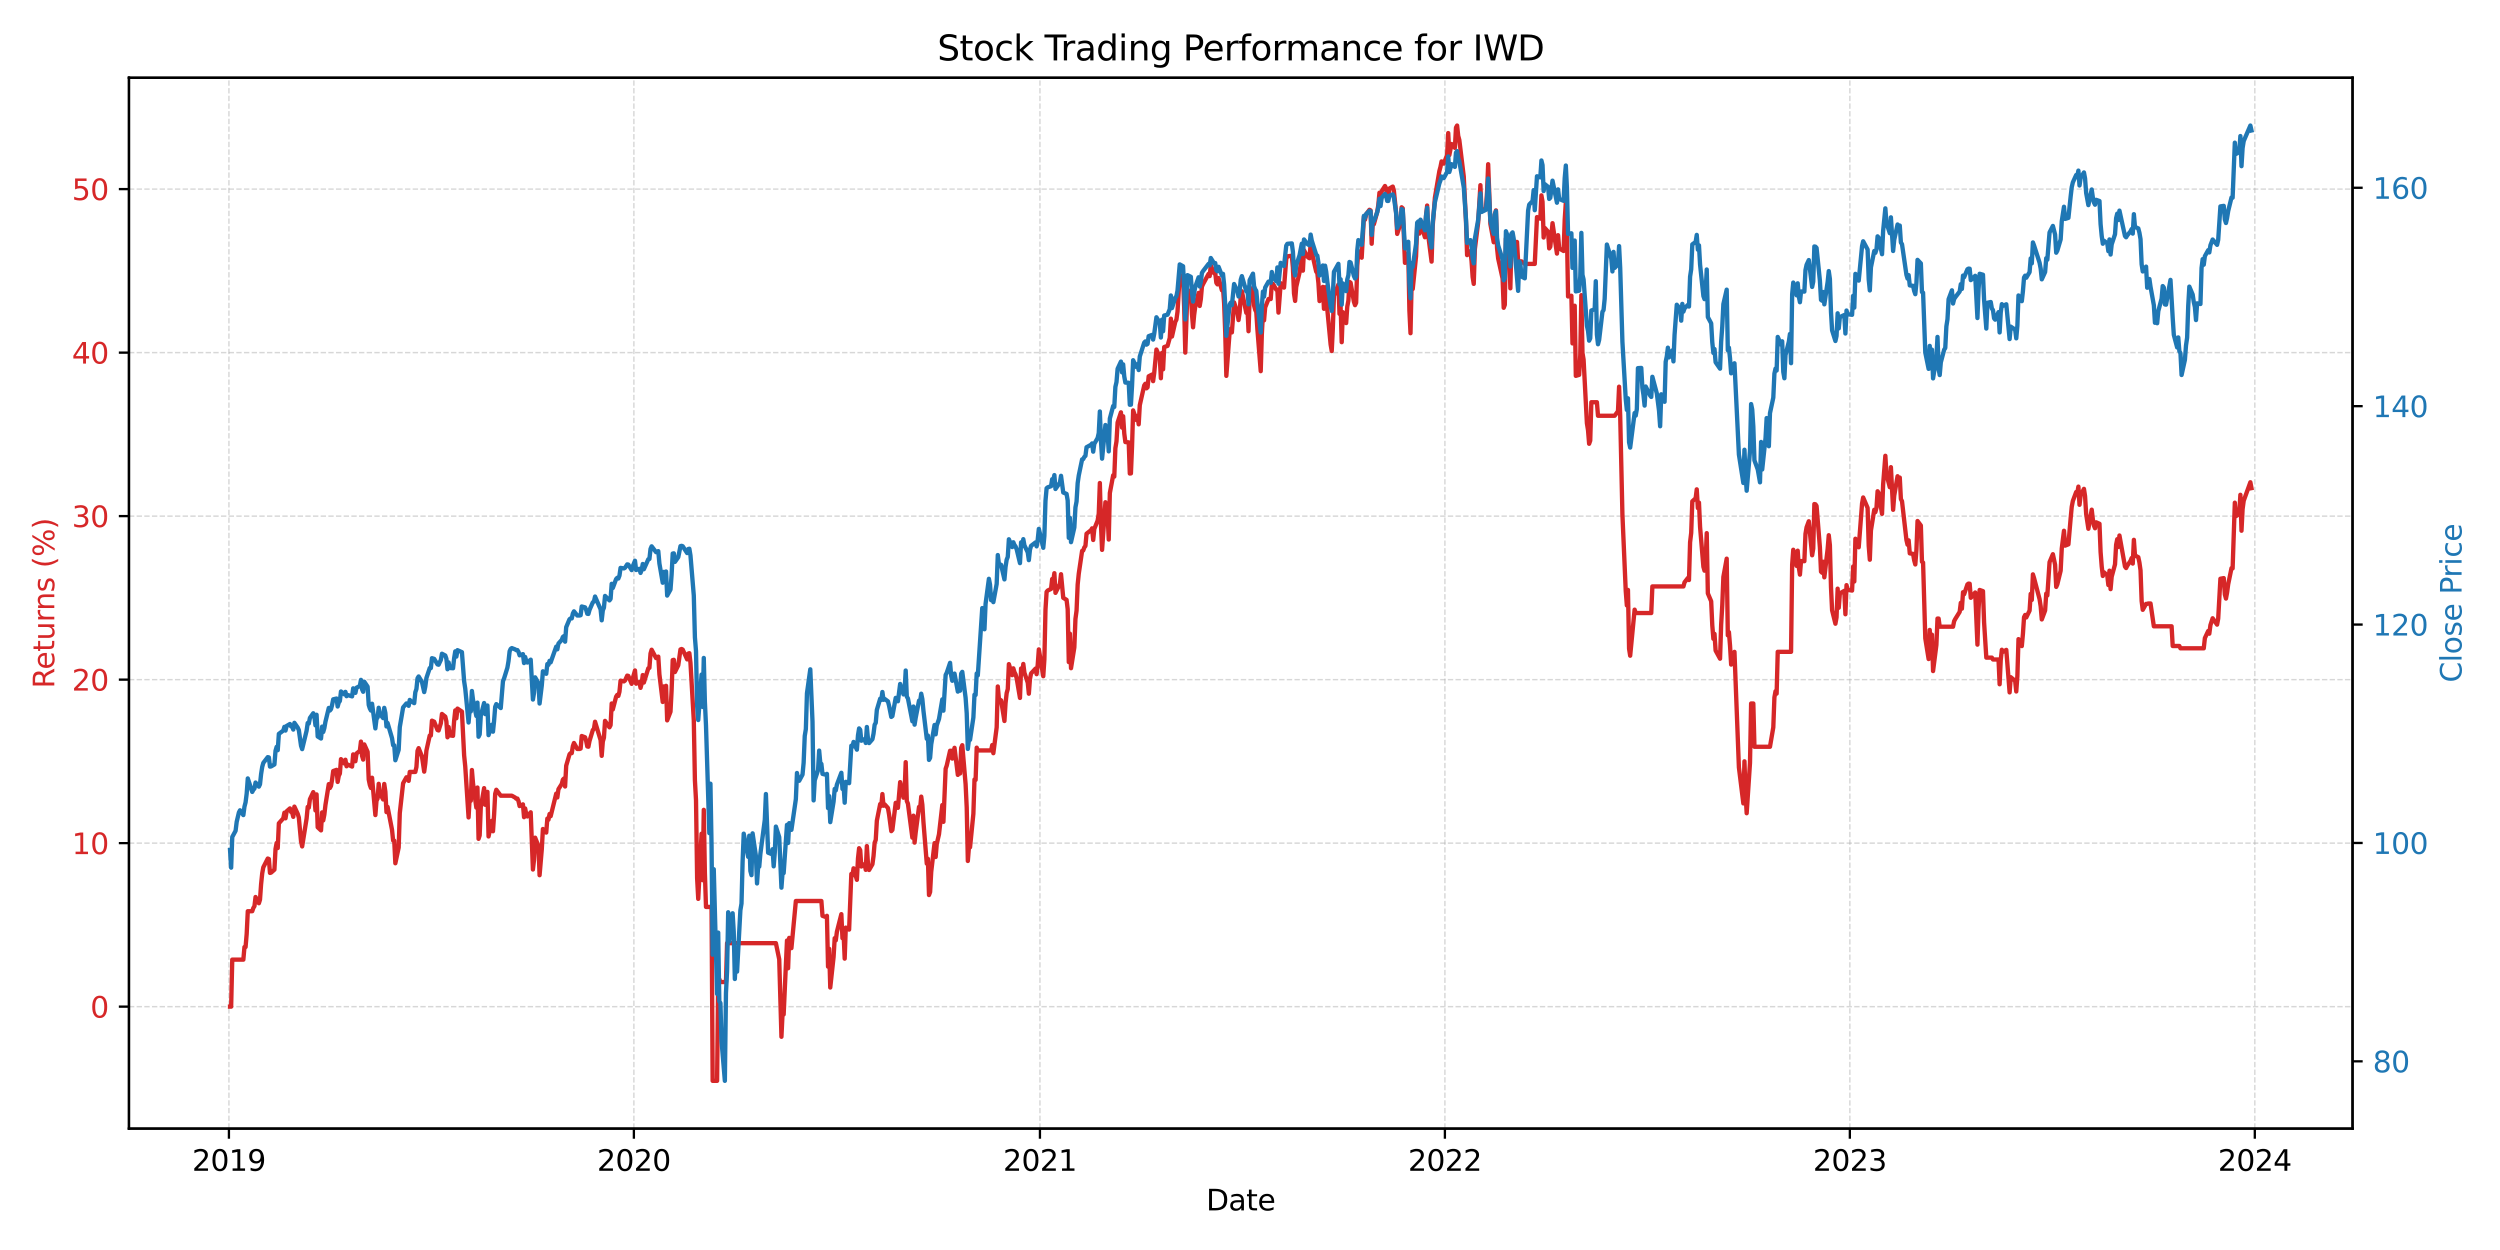 <?xml version="1.0" encoding="utf-8" standalone="no"?>
<!DOCTYPE svg PUBLIC "-//W3C//DTD SVG 1.1//EN"
  "http://www.w3.org/Graphics/SVG/1.1/DTD/svg11.dtd">
<svg xmlns:xlink="http://www.w3.org/1999/xlink" width="864pt" height="432pt" viewBox="0 0 864 432" xmlns="http://www.w3.org/2000/svg" version="1.1">
 <defs>
  <style type="text/css">*{stroke-linejoin: round; stroke-linecap: butt}</style>
 </defs>
 <g id="figure_1">
  <g id="patch_1">
   <path d="M 0 432 
L 864 432 
L 864 0 
L 0 0 
z
" style="fill: #ffffff"/>
  </g>
  <g id="axes_1">
   <g id="patch_2">
    <path d="M 44.57 390.04 
L 813.04 390.04 
L 813.04 26.88 
L 44.57 26.88 
z
" style="fill: #ffffff"/>
   </g>
   <g id="matplotlib.axis_1">
    <g id="xtick_1">
     <g id="line2d_1">
      <path d="M 79.117 390.04 
L 79.117 26.88 
" clip-path="url(#pd9e1f0e553)" style="fill: none; stroke-dasharray: 1.85,0.8; stroke-dashoffset: 0; stroke: #b0b0b0; stroke-opacity: 0.5; stroke-width: 0.5"/>
     </g>
     <g id="line2d_2">
      <defs>
       <path id="m7031fa95db" d="M 0 0 
L 0 3.5 
" style="stroke: #000000; stroke-width: 0.8"/>
      </defs>
      <g>
       <use xlink:href="#m7031fa95db" x="79.117" y="390.04" style="stroke: #000000; stroke-width: 0.8"/>
      </g>
     </g>
     <g id="text_1">
      <!-- 2019 -->
      <g transform="translate(66.392 404.638) scale(0.1 -0.1)">
       <defs>
        <path id="DejaVuSans-32" d="M 1228 531 
L 3431 531 
L 3431 0 
L 469 0 
L 469 531 
Q 828 903 1448 1529 
Q 2069 2156 2228 2338 
Q 2531 2678 2651 2914 
Q 2772 3150 2772 3378 
Q 2772 3750 2511 3984 
Q 2250 4219 1831 4219 
Q 1534 4219 1204 4116 
Q 875 4013 500 3803 
L 500 4441 
Q 881 4594 1212 4672 
Q 1544 4750 1819 4750 
Q 2544 4750 2975 4387 
Q 3406 4025 3406 3419 
Q 3406 3131 3298 2873 
Q 3191 2616 2906 2266 
Q 2828 2175 2409 1742 
Q 1991 1309 1228 531 
z
" transform="scale(0.016)"/>
        <path id="DejaVuSans-30" d="M 2034 4250 
Q 1547 4250 1301 3770 
Q 1056 3291 1056 2328 
Q 1056 1369 1301 889 
Q 1547 409 2034 409 
Q 2525 409 2770 889 
Q 3016 1369 3016 2328 
Q 3016 3291 2770 3770 
Q 2525 4250 2034 4250 
z
M 2034 4750 
Q 2819 4750 3233 4129 
Q 3647 3509 3647 2328 
Q 3647 1150 3233 529 
Q 2819 -91 2034 -91 
Q 1250 -91 836 529 
Q 422 1150 422 2328 
Q 422 3509 836 4129 
Q 1250 4750 2034 4750 
z
" transform="scale(0.016)"/>
        <path id="DejaVuSans-31" d="M 794 531 
L 1825 531 
L 1825 4091 
L 703 3866 
L 703 4441 
L 1819 4666 
L 2450 4666 
L 2450 531 
L 3481 531 
L 3481 0 
L 794 0 
L 794 531 
z
" transform="scale(0.016)"/>
        <path id="DejaVuSans-39" d="M 703 97 
L 703 672 
Q 941 559 1184 500 
Q 1428 441 1663 441 
Q 2288 441 2617 861 
Q 2947 1281 2994 2138 
Q 2813 1869 2534 1725 
Q 2256 1581 1919 1581 
Q 1219 1581 811 2004 
Q 403 2428 403 3163 
Q 403 3881 828 4315 
Q 1253 4750 1959 4750 
Q 2769 4750 3195 4129 
Q 3622 3509 3622 2328 
Q 3622 1225 3098 567 
Q 2575 -91 1691 -91 
Q 1453 -91 1209 -44 
Q 966 3 703 97 
z
M 1959 2075 
Q 2384 2075 2632 2365 
Q 2881 2656 2881 3163 
Q 2881 3666 2632 3958 
Q 2384 4250 1959 4250 
Q 1534 4250 1286 3958 
Q 1038 3666 1038 3163 
Q 1038 2656 1286 2365 
Q 1534 2075 1959 2075 
z
" transform="scale(0.016)"/>
       </defs>
       <use xlink:href="#DejaVuSans-32"/>
       <use xlink:href="#DejaVuSans-30" x="63.623"/>
       <use xlink:href="#DejaVuSans-31" x="127.246"/>
       <use xlink:href="#DejaVuSans-39" x="190.869"/>
      </g>
     </g>
    </g>
    <g id="xtick_2">
     <g id="line2d_3">
      <path d="M 219.069 390.04 
L 219.069 26.88 
" clip-path="url(#pd9e1f0e553)" style="fill: none; stroke-dasharray: 1.85,0.8; stroke-dashoffset: 0; stroke: #b0b0b0; stroke-opacity: 0.5; stroke-width: 0.5"/>
     </g>
     <g id="line2d_4">
      <g>
       <use xlink:href="#m7031fa95db" x="219.069" y="390.04" style="stroke: #000000; stroke-width: 0.8"/>
      </g>
     </g>
     <g id="text_2">
      <!-- 2020 -->
      <g transform="translate(206.344 404.638) scale(0.1 -0.1)">
       <use xlink:href="#DejaVuSans-32"/>
       <use xlink:href="#DejaVuSans-30" x="63.623"/>
       <use xlink:href="#DejaVuSans-32" x="127.246"/>
       <use xlink:href="#DejaVuSans-30" x="190.869"/>
      </g>
     </g>
    </g>
    <g id="xtick_3">
     <g id="line2d_5">
      <path d="M 359.404 390.04 
L 359.404 26.88 
" clip-path="url(#pd9e1f0e553)" style="fill: none; stroke-dasharray: 1.85,0.8; stroke-dashoffset: 0; stroke: #b0b0b0; stroke-opacity: 0.5; stroke-width: 0.5"/>
     </g>
     <g id="line2d_6">
      <g>
       <use xlink:href="#m7031fa95db" x="359.404" y="390.04" style="stroke: #000000; stroke-width: 0.8"/>
      </g>
     </g>
     <g id="text_3">
      <!-- 2021 -->
      <g transform="translate(346.679 404.638) scale(0.1 -0.1)">
       <use xlink:href="#DejaVuSans-32"/>
       <use xlink:href="#DejaVuSans-30" x="63.623"/>
       <use xlink:href="#DejaVuSans-32" x="127.246"/>
       <use xlink:href="#DejaVuSans-31" x="190.869"/>
      </g>
     </g>
    </g>
    <g id="xtick_4">
     <g id="line2d_7">
      <path d="M 499.356 390.04 
L 499.356 26.88 
" clip-path="url(#pd9e1f0e553)" style="fill: none; stroke-dasharray: 1.85,0.8; stroke-dashoffset: 0; stroke: #b0b0b0; stroke-opacity: 0.5; stroke-width: 0.5"/>
     </g>
     <g id="line2d_8">
      <g>
       <use xlink:href="#m7031fa95db" x="499.356" y="390.04" style="stroke: #000000; stroke-width: 0.8"/>
      </g>
     </g>
     <g id="text_4">
      <!-- 2022 -->
      <g transform="translate(486.631 404.638) scale(0.1 -0.1)">
       <use xlink:href="#DejaVuSans-32"/>
       <use xlink:href="#DejaVuSans-30" x="63.623"/>
       <use xlink:href="#DejaVuSans-32" x="127.246"/>
       <use xlink:href="#DejaVuSans-32" x="190.869"/>
      </g>
     </g>
    </g>
    <g id="xtick_5">
     <g id="line2d_9">
      <path d="M 639.308 390.04 
L 639.308 26.88 
" clip-path="url(#pd9e1f0e553)" style="fill: none; stroke-dasharray: 1.85,0.8; stroke-dashoffset: 0; stroke: #b0b0b0; stroke-opacity: 0.5; stroke-width: 0.5"/>
     </g>
     <g id="line2d_10">
      <g>
       <use xlink:href="#m7031fa95db" x="639.308" y="390.04" style="stroke: #000000; stroke-width: 0.8"/>
      </g>
     </g>
     <g id="text_5">
      <!-- 2023 -->
      <g transform="translate(626.583 404.638) scale(0.1 -0.1)">
       <defs>
        <path id="DejaVuSans-33" d="M 2597 2516 
Q 3050 2419 3304 2112 
Q 3559 1806 3559 1356 
Q 3559 666 3084 287 
Q 2609 -91 1734 -91 
Q 1441 -91 1130 -33 
Q 819 25 488 141 
L 488 750 
Q 750 597 1062 519 
Q 1375 441 1716 441 
Q 2309 441 2620 675 
Q 2931 909 2931 1356 
Q 2931 1769 2642 2001 
Q 2353 2234 1838 2234 
L 1294 2234 
L 1294 2753 
L 1863 2753 
Q 2328 2753 2575 2939 
Q 2822 3125 2822 3475 
Q 2822 3834 2567 4026 
Q 2313 4219 1838 4219 
Q 1578 4219 1281 4162 
Q 984 4106 628 3988 
L 628 4550 
Q 988 4650 1302 4700 
Q 1616 4750 1894 4750 
Q 2613 4750 3031 4423 
Q 3450 4097 3450 3541 
Q 3450 3153 3228 2886 
Q 3006 2619 2597 2516 
z
" transform="scale(0.016)"/>
       </defs>
       <use xlink:href="#DejaVuSans-32"/>
       <use xlink:href="#DejaVuSans-30" x="63.623"/>
       <use xlink:href="#DejaVuSans-32" x="127.246"/>
       <use xlink:href="#DejaVuSans-33" x="190.869"/>
      </g>
     </g>
    </g>
    <g id="xtick_6">
     <g id="line2d_11">
      <path d="M 779.26 390.04 
L 779.26 26.88 
" clip-path="url(#pd9e1f0e553)" style="fill: none; stroke-dasharray: 1.85,0.8; stroke-dashoffset: 0; stroke: #b0b0b0; stroke-opacity: 0.5; stroke-width: 0.5"/>
     </g>
     <g id="line2d_12">
      <g>
       <use xlink:href="#m7031fa95db" x="779.26" y="390.04" style="stroke: #000000; stroke-width: 0.8"/>
      </g>
     </g>
     <g id="text_6">
      <!-- 2024 -->
      <g transform="translate(766.535 404.638) scale(0.1 -0.1)">
       <defs>
        <path id="DejaVuSans-34" d="M 2419 4116 
L 825 1625 
L 2419 1625 
L 2419 4116 
z
M 2253 4666 
L 3047 4666 
L 3047 1625 
L 3713 1625 
L 3713 1100 
L 3047 1100 
L 3047 0 
L 2419 0 
L 2419 1100 
L 313 1100 
L 313 1709 
L 2253 4666 
z
" transform="scale(0.016)"/>
       </defs>
       <use xlink:href="#DejaVuSans-32"/>
       <use xlink:href="#DejaVuSans-30" x="63.623"/>
       <use xlink:href="#DejaVuSans-32" x="127.246"/>
       <use xlink:href="#DejaVuSans-34" x="190.869"/>
      </g>
     </g>
    </g>
    <g id="text_7">
     <!-- Date -->
     <g transform="translate(416.854 418.317) scale(0.1 -0.1)">
      <defs>
       <path id="DejaVuSans-44" d="M 1259 4147 
L 1259 519 
L 2022 519 
Q 2988 519 3436 956 
Q 3884 1394 3884 2338 
Q 3884 3275 3436 3711 
Q 2988 4147 2022 4147 
L 1259 4147 
z
M 628 4666 
L 1925 4666 
Q 3281 4666 3915 4102 
Q 4550 3538 4550 2338 
Q 4550 1131 3912 565 
Q 3275 0 1925 0 
L 628 0 
L 628 4666 
z
" transform="scale(0.016)"/>
       <path id="DejaVuSans-61" d="M 2194 1759 
Q 1497 1759 1228 1600 
Q 959 1441 959 1056 
Q 959 750 1161 570 
Q 1363 391 1709 391 
Q 2188 391 2477 730 
Q 2766 1069 2766 1631 
L 2766 1759 
L 2194 1759 
z
M 3341 1997 
L 3341 0 
L 2766 0 
L 2766 531 
Q 2569 213 2275 61 
Q 1981 -91 1556 -91 
Q 1019 -91 701 211 
Q 384 513 384 1019 
Q 384 1609 779 1909 
Q 1175 2209 1959 2209 
L 2766 2209 
L 2766 2266 
Q 2766 2663 2505 2880 
Q 2244 3097 1772 3097 
Q 1472 3097 1187 3025 
Q 903 2953 641 2809 
L 641 3341 
Q 956 3463 1253 3523 
Q 1550 3584 1831 3584 
Q 2591 3584 2966 3190 
Q 3341 2797 3341 1997 
z
" transform="scale(0.016)"/>
       <path id="DejaVuSans-74" d="M 1172 4494 
L 1172 3500 
L 2356 3500 
L 2356 3053 
L 1172 3053 
L 1172 1153 
Q 1172 725 1289 603 
Q 1406 481 1766 481 
L 2356 481 
L 2356 0 
L 1766 0 
Q 1100 0 847 248 
Q 594 497 594 1153 
L 594 3053 
L 172 3053 
L 172 3500 
L 594 3500 
L 594 4494 
L 1172 4494 
z
" transform="scale(0.016)"/>
       <path id="DejaVuSans-65" d="M 3597 1894 
L 3597 1613 
L 953 1613 
Q 991 1019 1311 708 
Q 1631 397 2203 397 
Q 2534 397 2845 478 
Q 3156 559 3463 722 
L 3463 178 
Q 3153 47 2828 -22 
Q 2503 -91 2169 -91 
Q 1331 -91 842 396 
Q 353 884 353 1716 
Q 353 2575 817 3079 
Q 1281 3584 2069 3584 
Q 2775 3584 3186 3129 
Q 3597 2675 3597 1894 
z
M 3022 2063 
Q 3016 2534 2758 2815 
Q 2500 3097 2075 3097 
Q 1594 3097 1305 2825 
Q 1016 2553 972 2059 
L 3022 2063 
z
" transform="scale(0.016)"/>
      </defs>
      <use xlink:href="#DejaVuSans-44"/>
      <use xlink:href="#DejaVuSans-61" x="77.002"/>
      <use xlink:href="#DejaVuSans-74" x="138.281"/>
      <use xlink:href="#DejaVuSans-65" x="177.49"/>
     </g>
    </g>
   </g>
   <g id="matplotlib.axis_2">
    <g id="ytick_1">
     <g id="line2d_13">
      <path d="M 44.57 347.897 
L 813.04 347.897 
" clip-path="url(#pd9e1f0e553)" style="fill: none; stroke-dasharray: 1.85,0.8; stroke-dashoffset: 0; stroke: #b0b0b0; stroke-opacity: 0.5; stroke-width: 0.5"/>
     </g>
     <g id="line2d_14">
      <defs>
       <path id="m2e2ef03143" d="M 0 0 
L -3.5 0 
" style="stroke: #000000; stroke-width: 0.8"/>
      </defs>
      <g>
       <use xlink:href="#m2e2ef03143" x="44.57" y="347.897" style="stroke: #000000; stroke-width: 0.8"/>
      </g>
     </g>
     <g id="text_8">
      <!-- 0 -->
      <g style="fill: #d62728" transform="translate(31.207 351.696) scale(0.1 -0.1)">
       <use xlink:href="#DejaVuSans-30"/>
      </g>
     </g>
    </g>
    <g id="ytick_2">
     <g id="line2d_15">
      <path d="M 44.57 291.388 
L 813.04 291.388 
" clip-path="url(#pd9e1f0e553)" style="fill: none; stroke-dasharray: 1.85,0.8; stroke-dashoffset: 0; stroke: #b0b0b0; stroke-opacity: 0.5; stroke-width: 0.5"/>
     </g>
     <g id="line2d_16">
      <g>
       <use xlink:href="#m2e2ef03143" x="44.57" y="291.388" style="stroke: #000000; stroke-width: 0.8"/>
      </g>
     </g>
     <g id="text_9">
      <!-- 10 -->
      <g style="fill: #d62728" transform="translate(24.845 295.188) scale(0.1 -0.1)">
       <use xlink:href="#DejaVuSans-31"/>
       <use xlink:href="#DejaVuSans-30" x="63.623"/>
      </g>
     </g>
    </g>
    <g id="ytick_3">
     <g id="line2d_17">
      <path d="M 44.57 234.88 
L 813.04 234.88 
" clip-path="url(#pd9e1f0e553)" style="fill: none; stroke-dasharray: 1.85,0.8; stroke-dashoffset: 0; stroke: #b0b0b0; stroke-opacity: 0.5; stroke-width: 0.5"/>
     </g>
     <g id="line2d_18">
      <g>
       <use xlink:href="#m2e2ef03143" x="44.57" y="234.88" style="stroke: #000000; stroke-width: 0.8"/>
      </g>
     </g>
     <g id="text_10">
      <!-- 20 -->
      <g style="fill: #d62728" transform="translate(24.845 238.679) scale(0.1 -0.1)">
       <use xlink:href="#DejaVuSans-32"/>
       <use xlink:href="#DejaVuSans-30" x="63.623"/>
      </g>
     </g>
    </g>
    <g id="ytick_4">
     <g id="line2d_19">
      <path d="M 44.57 178.372 
L 813.04 178.372 
" clip-path="url(#pd9e1f0e553)" style="fill: none; stroke-dasharray: 1.85,0.8; stroke-dashoffset: 0; stroke: #b0b0b0; stroke-opacity: 0.5; stroke-width: 0.5"/>
     </g>
     <g id="line2d_20">
      <g>
       <use xlink:href="#m2e2ef03143" x="44.57" y="178.372" style="stroke: #000000; stroke-width: 0.8"/>
      </g>
     </g>
     <g id="text_11">
      <!-- 30 -->
      <g style="fill: #d62728" transform="translate(24.845 182.171) scale(0.1 -0.1)">
       <use xlink:href="#DejaVuSans-33"/>
       <use xlink:href="#DejaVuSans-30" x="63.623"/>
      </g>
     </g>
    </g>
    <g id="ytick_5">
     <g id="line2d_21">
      <path d="M 44.57 121.863 
L 813.04 121.863 
" clip-path="url(#pd9e1f0e553)" style="fill: none; stroke-dasharray: 1.85,0.8; stroke-dashoffset: 0; stroke: #b0b0b0; stroke-opacity: 0.5; stroke-width: 0.5"/>
     </g>
     <g id="line2d_22">
      <g>
       <use xlink:href="#m2e2ef03143" x="44.57" y="121.863" style="stroke: #000000; stroke-width: 0.8"/>
      </g>
     </g>
     <g id="text_12">
      <!-- 40 -->
      <g style="fill: #d62728" transform="translate(24.845 125.662) scale(0.1 -0.1)">
       <use xlink:href="#DejaVuSans-34"/>
       <use xlink:href="#DejaVuSans-30" x="63.623"/>
      </g>
     </g>
    </g>
    <g id="ytick_6">
     <g id="line2d_23">
      <path d="M 44.57 65.355 
L 813.04 65.355 
" clip-path="url(#pd9e1f0e553)" style="fill: none; stroke-dasharray: 1.85,0.8; stroke-dashoffset: 0; stroke: #b0b0b0; stroke-opacity: 0.5; stroke-width: 0.5"/>
     </g>
     <g id="line2d_24">
      <g>
       <use xlink:href="#m2e2ef03143" x="44.57" y="65.355" style="stroke: #000000; stroke-width: 0.8"/>
      </g>
     </g>
     <g id="text_13">
      <!-- 50 -->
      <g style="fill: #d62728" transform="translate(24.845 69.154) scale(0.1 -0.1)">
       <defs>
        <path id="DejaVuSans-35" d="M 691 4666 
L 3169 4666 
L 3169 4134 
L 1269 4134 
L 1269 2991 
Q 1406 3038 1543 3061 
Q 1681 3084 1819 3084 
Q 2600 3084 3056 2656 
Q 3513 2228 3513 1497 
Q 3513 744 3044 326 
Q 2575 -91 1722 -91 
Q 1428 -91 1123 -41 
Q 819 9 494 109 
L 494 744 
Q 775 591 1075 516 
Q 1375 441 1709 441 
Q 2250 441 2565 725 
Q 2881 1009 2881 1497 
Q 2881 1984 2565 2268 
Q 2250 2553 1709 2553 
Q 1456 2553 1204 2497 
Q 953 2441 691 2322 
L 691 4666 
z
" transform="scale(0.016)"/>
       </defs>
       <use xlink:href="#DejaVuSans-35"/>
       <use xlink:href="#DejaVuSans-30" x="63.623"/>
      </g>
     </g>
    </g>
    <g id="text_14">
     <!-- Returns (%) -->
     <g style="fill: #d62728" transform="translate(18.765 237.898) rotate(-90) scale(0.1 -0.1)">
      <defs>
       <path id="DejaVuSans-52" d="M 2841 2188 
Q 3044 2119 3236 1894 
Q 3428 1669 3622 1275 
L 4263 0 
L 3584 0 
L 2988 1197 
Q 2756 1666 2539 1819 
Q 2322 1972 1947 1972 
L 1259 1972 
L 1259 0 
L 628 0 
L 628 4666 
L 2053 4666 
Q 2853 4666 3247 4331 
Q 3641 3997 3641 3322 
Q 3641 2881 3436 2590 
Q 3231 2300 2841 2188 
z
M 1259 4147 
L 1259 2491 
L 2053 2491 
Q 2509 2491 2742 2702 
Q 2975 2913 2975 3322 
Q 2975 3731 2742 3939 
Q 2509 4147 2053 4147 
L 1259 4147 
z
" transform="scale(0.016)"/>
       <path id="DejaVuSans-75" d="M 544 1381 
L 544 3500 
L 1119 3500 
L 1119 1403 
Q 1119 906 1312 657 
Q 1506 409 1894 409 
Q 2359 409 2629 706 
Q 2900 1003 2900 1516 
L 2900 3500 
L 3475 3500 
L 3475 0 
L 2900 0 
L 2900 538 
Q 2691 219 2414 64 
Q 2138 -91 1772 -91 
Q 1169 -91 856 284 
Q 544 659 544 1381 
z
M 1991 3584 
L 1991 3584 
z
" transform="scale(0.016)"/>
       <path id="DejaVuSans-72" d="M 2631 2963 
Q 2534 3019 2420 3045 
Q 2306 3072 2169 3072 
Q 1681 3072 1420 2755 
Q 1159 2438 1159 1844 
L 1159 0 
L 581 0 
L 581 3500 
L 1159 3500 
L 1159 2956 
Q 1341 3275 1631 3429 
Q 1922 3584 2338 3584 
Q 2397 3584 2469 3576 
Q 2541 3569 2628 3553 
L 2631 2963 
z
" transform="scale(0.016)"/>
       <path id="DejaVuSans-6e" d="M 3513 2113 
L 3513 0 
L 2938 0 
L 2938 2094 
Q 2938 2591 2744 2837 
Q 2550 3084 2163 3084 
Q 1697 3084 1428 2787 
Q 1159 2491 1159 1978 
L 1159 0 
L 581 0 
L 581 3500 
L 1159 3500 
L 1159 2956 
Q 1366 3272 1645 3428 
Q 1925 3584 2291 3584 
Q 2894 3584 3203 3211 
Q 3513 2838 3513 2113 
z
" transform="scale(0.016)"/>
       <path id="DejaVuSans-73" d="M 2834 3397 
L 2834 2853 
Q 2591 2978 2328 3040 
Q 2066 3103 1784 3103 
Q 1356 3103 1142 2972 
Q 928 2841 928 2578 
Q 928 2378 1081 2264 
Q 1234 2150 1697 2047 
L 1894 2003 
Q 2506 1872 2764 1633 
Q 3022 1394 3022 966 
Q 3022 478 2636 193 
Q 2250 -91 1575 -91 
Q 1294 -91 989 -36 
Q 684 19 347 128 
L 347 722 
Q 666 556 975 473 
Q 1284 391 1588 391 
Q 1994 391 2212 530 
Q 2431 669 2431 922 
Q 2431 1156 2273 1281 
Q 2116 1406 1581 1522 
L 1381 1569 
Q 847 1681 609 1914 
Q 372 2147 372 2553 
Q 372 3047 722 3315 
Q 1072 3584 1716 3584 
Q 2034 3584 2315 3537 
Q 2597 3491 2834 3397 
z
" transform="scale(0.016)"/>
       <path id="DejaVuSans-20" transform="scale(0.016)"/>
       <path id="DejaVuSans-28" d="M 1984 4856 
Q 1566 4138 1362 3434 
Q 1159 2731 1159 2009 
Q 1159 1288 1364 580 
Q 1569 -128 1984 -844 
L 1484 -844 
Q 1016 -109 783 600 
Q 550 1309 550 2009 
Q 550 2706 781 3412 
Q 1013 4119 1484 4856 
L 1984 4856 
z
" transform="scale(0.016)"/>
       <path id="DejaVuSans-25" d="M 4653 2053 
Q 4381 2053 4226 1822 
Q 4072 1591 4072 1178 
Q 4072 772 4226 539 
Q 4381 306 4653 306 
Q 4919 306 5073 539 
Q 5228 772 5228 1178 
Q 5228 1588 5073 1820 
Q 4919 2053 4653 2053 
z
M 4653 2450 
Q 5147 2450 5437 2106 
Q 5728 1763 5728 1178 
Q 5728 594 5436 251 
Q 5144 -91 4653 -91 
Q 4153 -91 3862 251 
Q 3572 594 3572 1178 
Q 3572 1766 3864 2108 
Q 4156 2450 4653 2450 
z
M 1428 4353 
Q 1159 4353 1004 4120 
Q 850 3888 850 3481 
Q 850 3069 1003 2837 
Q 1156 2606 1428 2606 
Q 1700 2606 1854 2837 
Q 2009 3069 2009 3481 
Q 2009 3884 1853 4118 
Q 1697 4353 1428 4353 
z
M 4250 4750 
L 4750 4750 
L 1831 -91 
L 1331 -91 
L 4250 4750 
z
M 1428 4750 
Q 1922 4750 2215 4408 
Q 2509 4066 2509 3481 
Q 2509 2891 2217 2550 
Q 1925 2209 1428 2209 
Q 931 2209 642 2551 
Q 353 2894 353 3481 
Q 353 4063 643 4406 
Q 934 4750 1428 4750 
z
" transform="scale(0.016)"/>
       <path id="DejaVuSans-29" d="M 513 4856 
L 1013 4856 
Q 1481 4119 1714 3412 
Q 1947 2706 1947 2009 
Q 1947 1309 1714 600 
Q 1481 -109 1013 -844 
L 513 -844 
Q 928 -128 1133 580 
Q 1338 1288 1338 2009 
Q 1338 2731 1133 3434 
Q 928 4138 513 4856 
z
" transform="scale(0.016)"/>
      </defs>
      <use xlink:href="#DejaVuSans-52"/>
      <use xlink:href="#DejaVuSans-65" x="64.982"/>
      <use xlink:href="#DejaVuSans-74" x="126.506"/>
      <use xlink:href="#DejaVuSans-75" x="165.715"/>
      <use xlink:href="#DejaVuSans-72" x="229.094"/>
      <use xlink:href="#DejaVuSans-6e" x="268.457"/>
      <use xlink:href="#DejaVuSans-73" x="331.836"/>
      <use xlink:href="#DejaVuSans-20" x="383.936"/>
      <use xlink:href="#DejaVuSans-28" x="415.723"/>
      <use xlink:href="#DejaVuSans-25" x="454.736"/>
      <use xlink:href="#DejaVuSans-29" x="549.756"/>
     </g>
    </g>
   </g>
   <g id="line2d_25">
    <path d="M 79.5 347.897 
L 79.884 347.897 
L 80.267 331.653 
L 84.102 331.653 
L 84.485 327.294 
L 84.868 327.294 
L 85.252 322.748 
L 85.635 314.916 
L 87.169 314.916 
L 87.552 313.796 
L 87.936 313.179 
L 88.319 310.008 
L 89.47 312.156 
L 89.853 310.928 
L 90.236 305.563 
L 90.62 301.832 
L 91.003 299.735 
L 92.537 296.718 
L 92.92 296.873 
L 93.304 301.678 
L 93.687 301.575 
L 94.838 300.552 
L 95.221 293.393 
L 95.605 291.348 
L 95.988 293.085 
L 96.371 284.548 
L 97.905 282.812 
L 98.289 280.869 
L 98.672 282.812 
L 99.055 280.406 
L 100.206 279.383 
L 100.589 280.612 
L 100.973 280.817 
L 101.356 282.297 
L 101.739 278.772 
L 102.89 281.275 
L 103.273 282.554 
L 104.04 290.788 
L 104.423 292.525 
L 105.957 282.909 
L 106.341 278.875 
L 106.724 279.126 
L 107.107 276.212 
L 108.258 273.761 
L 108.641 275.292 
L 109.025 280.092 
L 109.408 274.544 
L 109.791 285.903 
L 110.942 286.982 
L 111.325 280.76 
L 111.709 283.537 
L 112.092 281.532 
L 112.475 278.195 
L 113.626 270.996 
L 114.009 272.333 
L 114.393 271.613 
L 114.776 269.402 
L 115.159 266.471 
L 116.31 266.059 
L 116.693 270.225 
L 117.077 268.116 
L 117.46 267.345 
L 117.843 262.363 
L 118.994 263.848 
L 119.377 262.568 
L 119.761 264.825 
L 120.144 264.208 
L 121.678 264.928 
L 122.061 260.717 
L 122.828 263.083 
L 123.211 260.409 
L 124.362 259.483 
L 124.745 256.295 
L 125.129 261.231 
L 125.512 262.517 
L 125.895 257.272 
L 127.046 259.843 
L 127.429 269.402 
L 127.813 271.253 
L 128.196 272.333 
L 128.579 268.785 
L 129.73 281.686 
L 130.113 276.755 
L 130.497 275.984 
L 130.88 270.893 
L 131.263 274.081 
L 132.414 276.292 
L 132.797 270.944 
L 133.181 273.618 
L 133.564 280.657 
L 133.947 278.863 
L 135.481 286.777 
L 135.865 290.479 
L 136.248 290.531 
L 136.631 298.341 
L 137.782 292.896 
L 138.165 281.017 
L 139.316 270.687 
L 140.466 268.63 
L 140.849 268.733 
L 141.233 269.865 
L 141.616 266.779 
L 143.533 266.779 
L 143.917 265.087 
L 144.3 259.489 
L 144.684 258.563 
L 145.834 261.436 
L 146.601 266.677 
L 146.984 263.855 
L 147.368 259.387 
L 148.518 254.197 
L 148.901 254.197 
L 149.285 249.058 
L 150.052 249.416 
L 151.202 252.295 
L 151.585 252.448 
L 152.352 249.984 
L 152.736 246.747 
L 153.886 247.673 
L 154.269 249.314 
L 154.653 254.81 
L 155.036 251.267 
L 155.42 254.146 
L 156.57 254.299 
L 156.953 249.058 
L 157.337 245.515 
L 157.72 248.235 
L 158.104 244.896 
L 159.637 245.924 
L 160.404 261.079 
L 160.788 264.883 
L 161.938 282.502 
L 162.321 275.722 
L 162.705 276.75 
L 163.088 266.115 
L 163.472 270.686 
L 164.622 279.112 
L 165.005 272.173 
L 165.389 289.9 
L 165.772 288.719 
L 166.156 279.01 
L 167.306 272.383 
L 167.689 278.135 
L 168.073 274.229 
L 168.456 273.667 
L 168.84 289.077 
L 169.99 283.683 
L 170.373 287.277 
L 170.757 281.627 
L 171.14 274.331 
L 171.524 272.946 
L 173.057 275.001 
L 176.892 275.001 
L 178.042 275.64 
L 178.425 276.03 
L 178.809 275.981 
L 179.192 276.863 
L 179.576 278.579 
L 180.726 277.989 
L 181.109 282.412 
L 181.493 279.402 
L 181.876 281.378 
L 182.26 282.163 
L 183.41 280.734 
L 184.177 300.499 
L 184.56 297.148 
L 184.944 289.509 
L 186.094 292.416 
L 186.477 302.474 
L 187.244 293.499 
L 187.628 286.505 
L 188.778 287.734 
L 189.161 282.905 
L 189.545 283.3 
L 189.928 281.324 
L 190.312 282.066 
L 192.229 274.276 
L 192.612 275.607 
L 192.996 272.749 
L 194.146 270.925 
L 194.529 269.447 
L 194.913 269.051 
L 195.296 271.812 
L 195.68 264.618 
L 196.83 260.671 
L 197.213 260.282 
L 197.597 260.282 
L 197.98 257.862 
L 198.364 256.779 
L 199.514 258.847 
L 200.281 258.847 
L 200.664 258.701 
L 201.048 254.365 
L 202.198 254.809 
L 202.581 256.092 
L 202.965 257.965 
L 203.348 258.062 
L 203.732 256.092 
L 204.882 252.291 
L 205.265 251.901 
L 205.649 249.433 
L 207.566 255.794 
L 207.949 261.218 
L 208.333 256.286 
L 208.716 254.955 
L 209.1 249.141 
L 210.633 251.355 
L 211.017 250.618 
L 211.4 243.126 
L 211.784 245.194 
L 212.934 240.755 
L 213.317 240.16 
L 213.701 240.506 
L 214.084 239.066 
L 214.468 235.239 
L 215.618 235.488 
L 216.001 235.19 
L 216.768 233.496 
L 217.152 233.598 
L 218.302 236.332 
L 218.685 234.443 
L 219.452 231.709 
L 219.836 236.284 
L 220.986 235.683 
L 221.369 237.724 
L 221.753 236.284 
L 222.136 233.301 
L 222.52 235.883 
L 224.053 230.962 
L 224.437 230.81 
L 224.82 225.841 
L 225.204 224.547 
L 226.737 227.432 
L 227.504 226.934 
L 227.888 233.052 
L 229.038 242.596 
L 229.422 237.225 
L 229.805 240.111 
L 230.188 237.025 
L 230.572 248.957 
L 231.722 245.974 
L 232.106 238.617 
L 232.489 228.131 
L 232.872 228.028 
L 233.256 232.256 
L 234.406 229.917 
L 235.173 224.45 
L 235.556 224.298 
L 235.94 224.498 
L 237.474 227.882 
L 237.857 225.89 
L 238.24 225.743 
L 238.624 229.073 
L 239.774 248.908 
L 240.158 269.642 
L 240.541 276.549 
L 240.924 303.498 
L 241.308 310.654 
L 242.458 288.134 
L 242.842 304.191 
L 243.225 279.884 
L 243.608 301.657 
L 243.992 313.437 
L 245.909 313.437 
L 246.292 373.533 
L 247.826 373.533 
L 248.21 338.41 
L 248.593 338.41 
L 248.976 339.398 
L 250.894 339.398 
L 251.277 325.955 
L 268.148 325.955 
L 269.298 331.53 
L 270.065 358.307 
L 270.448 350.327 
L 270.832 350.595 
L 271.982 325.047 
L 272.366 334.634 
L 272.749 324.133 
L 273.133 327.4 
L 273.516 327.672 
L 275.05 311.387 
L 283.869 311.387 
L 284.252 316.509 
L 285.402 316.929 
L 285.786 316.509 
L 286.169 334.072 
L 286.553 327.907 
L 286.936 341.286 
L 288.086 330.729 
L 288.47 324.244 
L 288.853 324.979 
L 289.237 322 
L 290.77 315.936 
L 291.154 324.244 
L 291.537 322.466 
L 291.921 331.301 
L 292.304 320.587 
L 293.454 321.266 
L 294.221 302.03 
L 294.605 302.552 
L 294.988 300.095 
L 296.138 304.067 
L 296.522 296.645 
L 296.905 293.145 
L 297.289 293.823 
L 297.672 299.467 
L 298.822 298.631 
L 299.206 300.617 
L 299.589 292.41 
L 299.973 298.687 
L 300.356 300.673 
L 301.506 298.687 
L 301.89 295.86 
L 302.273 291.26 
L 302.657 290.267 
L 303.04 283.631 
L 304.19 277.881 
L 304.574 278.509 
L 304.957 274.431 
L 305.341 278.453 
L 305.724 277.982 
L 306.874 279.239 
L 307.258 281.488 
L 308.025 287.238 
L 308.408 286.817 
L 309.558 277.46 
L 309.942 277.931 
L 310.325 279.188 
L 311.092 270.302 
L 312.242 275.682 
L 312.626 273.646 
L 313.009 263.403 
L 313.393 276.832 
L 313.776 277.724 
L 315.31 289.482 
L 315.693 281.903 
L 316.077 291.209 
L 316.46 287.709 
L 317.61 278.874 
L 317.994 279.345 
L 318.377 275.317 
L 318.761 278.089 
L 319.144 284.102 
L 320.294 298.474 
L 320.678 296.802 
L 321.061 309.323 
L 321.445 308.268 
L 321.828 301.323 
L 322.978 291.383 
L 323.362 296.174 
L 323.745 291.647 
L 324.512 288.337 
L 325.662 278.234 
L 326.046 284.023 
L 326.813 265.669 
L 327.196 264.564 
L 328.346 259.459 
L 328.73 259.459 
L 329.113 262.167 
L 329.88 258.451 
L 331.03 267.8 
L 331.414 264.666 
L 331.797 267.318 
L 332.181 258.451 
L 332.564 257.544 
L 333.714 271.041 
L 334.098 279.115 
L 334.481 297.547 
L 334.865 292.821 
L 335.248 292.821 
L 336.398 281.24 
L 336.782 269.392 
L 337.165 269.55 
L 337.549 258.394 
L 337.932 259.351 
L 342.533 259.351 
L 342.917 257.496 
L 343.3 260.303 
L 344.45 251.384 
L 344.834 237.245 
L 345.217 241.555 
L 345.984 242.058 
L 347.134 249.175 
L 347.518 243.01 
L 347.901 239.55 
L 348.285 238.144 
L 348.668 229.524 
L 349.818 233.331 
L 350.202 230.978 
L 350.585 232.278 
L 350.969 233.032 
L 351.352 234.384 
L 352.502 241.202 
L 352.886 231.032 
L 353.269 232.844 
L 353.653 229.47 
L 354.036 232.491 
L 355.186 235.919 
L 355.57 239.743 
L 355.953 234.657 
L 356.337 232.743 
L 357.87 231.08 
L 358.254 232.994 
L 358.637 229.722 
L 359.021 224.433 
L 360.554 233.7 
L 360.938 227.861 
L 361.321 210.685 
L 361.705 204.546 
L 362.088 204.091 
L 363.239 203.535 
L 363.622 200.113 
L 364.005 200.765 
L 364.389 198.097 
L 364.772 204.894 
L 366.306 201.776 
L 366.689 198.45 
L 367.456 206.61 
L 368.607 207.311 
L 368.99 210.535 
L 369.373 228.818 
L 369.757 218.995 
L 370.14 230.93 
L 371.291 223.732 
L 371.674 213.909 
L 372.057 211.038 
L 372.441 202.027 
L 372.824 198.247 
L 373.975 190.391 
L 374.358 190.242 
L 374.741 189.183 
L 375.125 188.68 
L 375.508 184.45 
L 377.042 183.242 
L 377.425 182.59 
L 377.809 186.616 
L 378.192 182.787 
L 379.343 179.921 
L 379.726 177.504 
L 380.109 166.927 
L 380.493 181.381 
L 380.876 190.039 
L 382.027 173.574 
L 382.41 176.242 
L 382.793 178.007 
L 383.177 186.466 
L 383.56 170.403 
L 384.711 164.259 
L 385.094 164.713 
L 385.477 154.89 
L 385.861 152.527 
L 386.244 146.029 
L 387.395 142.506 
L 387.778 147.789 
L 388.161 143.864 
L 388.545 149.805 
L 388.928 152.778 
L 390.079 152.879 
L 390.462 163.654 
L 390.845 163.601 
L 391.229 154.43 
L 391.612 141.837 
L 392.763 145.179 
L 393.146 143.762 
L 393.529 146.644 
L 393.913 140.019 
L 395.447 133.19 
L 395.83 132.634 
L 396.213 134.206 
L 396.597 133.848 
L 396.98 130.057 
L 398.131 129.453 
L 398.514 131.725 
L 398.897 128.896 
L 399.664 120.806 
L 400.815 123.485 
L 401.198 130.715 
L 401.581 121.966 
L 401.965 127.629 
L 402.348 119.945 
L 403.499 119.538 
L 404.265 116.811 
L 404.649 110.132 
L 405.032 116.303 
L 406.183 111.197 
L 406.566 110.491 
L 406.95 107.705 
L 407.716 94.914 
L 408.867 95.823 
L 409.25 106.293 
L 409.634 121.865 
L 410.4 100.17 
L 411.551 100.983 
L 411.934 108.416 
L 412.318 113.116 
L 412.701 108.822 
L 413.084 105.887 
L 414.235 101.234 
L 414.618 105.737 
L 415.002 103.411 
L 415.385 99.058 
L 415.768 98.202 
L 417.686 94.662 
L 418.069 95.422 
L 418.452 91.78 
L 419.603 94.459 
L 419.986 94.256 
L 420.37 97.748 
L 420.753 98.277 
L 421.136 96.096 
L 422.287 100.309 
L 422.67 99.545 
L 423.054 104.822 
L 423.437 114.924 
L 423.82 129.896 
L 424.971 114.571 
L 425.354 113.603 
L 425.738 114.876 
L 426.504 104.523 
L 427.655 108.02 
L 428.038 110.608 
L 428.422 107.972 
L 428.805 102.389 
L 429.188 100.662 
L 430.722 108.122 
L 431.106 106.245 
L 431.489 114.469 
L 431.872 102.641 
L 433.023 99.443 
L 433.406 105.587 
L 433.79 107.058 
L 434.173 107.87 
L 434.556 113.806 
L 435.707 128.271 
L 436.09 115.533 
L 436.474 108.223 
L 436.857 110.71 
L 437.24 106.245 
L 438.391 103.352 
L 439.158 103.352 
L 439.541 98.071 
L 439.924 98.071 
L 441.075 100.105 
L 441.458 100.105 
L 441.842 108.036 
L 442.608 97.88 
L 443.759 99.397 
L 444.526 89.496 
L 444.909 88.586 
L 446.443 88.383 
L 446.826 92.424 
L 447.21 101.468 
L 447.593 103.996 
L 447.976 99.147 
L 449.127 94.143 
L 449.894 88.538 
L 450.277 93.536 
L 450.66 86.467 
L 451.811 88.639 
L 452.194 89.043 
L 452.578 89.246 
L 452.961 84.088 
L 453.345 87.021 
L 454.878 93.893 
L 455.262 94.345 
L 455.645 97.832 
L 456.029 104.044 
L 457.179 99.147 
L 457.562 106.721 
L 457.946 99.248 
L 458.329 102.176 
L 458.713 106.924 
L 459.863 119.05 
L 460.246 121.323 
L 460.63 113.445 
L 461.013 102.229 
L 462.547 98.354 
L 462.93 108.457 
L 463.314 105.87 
L 463.697 118.257 
L 464.081 107.898 
L 465.231 111.656 
L 465.614 105.971 
L 465.998 103.937 
L 466.381 97.438 
L 466.765 97.693 
L 467.915 104.294 
L 468.298 105.46 
L 468.682 104.651 
L 469.065 91.854 
L 469.449 86.776 
L 470.599 89.059 
L 471.366 74.943 
L 471.749 75.911 
L 472.133 74.08 
L 473.283 72.505 
L 473.666 72.712 
L 474.05 84.237 
L 474.433 76.673 
L 474.817 77.482 
L 475.967 73.218 
L 476.35 70.833 
L 476.734 66.617 
L 477.117 70.173 
L 477.501 66.112 
L 478.651 64.28 
L 479.034 65.095 
L 479.418 67.682 
L 479.801 67.682 
L 480.185 65.143 
L 481.335 64.483 
L 481.718 65.856 
L 482.485 73.42 
L 482.869 80.835 
L 484.019 77.232 
L 484.402 71.642 
L 484.786 71.999 
L 485.553 90.837 
L 486.703 87.59 
L 487.086 107.291 
L 487.47 115.159 
L 487.853 97.896 
L 488.237 99.876 
L 489.387 88.602 
L 489.77 78.296 
L 490.154 77.684 
L 490.537 80.734 
L 490.921 76.822 
L 492.454 81.996 
L 492.838 74.65 
L 493.221 71.03 
L 493.605 81.431 
L 494.755 90.411 
L 495.138 78.12 
L 495.905 68.278 
L 497.439 59.149 
L 497.822 57.717 
L 498.206 55.779 
L 498.589 56.344 
L 498.973 56.546 
L 500.123 53.538 
L 500.506 45.99 
L 500.89 53.586 
L 501.657 49.764 
L 502.807 51.09 
L 503.19 44.101 
L 503.574 43.387 
L 503.957 46.959 
L 504.341 48.386 
L 505.874 60.985 
L 506.641 76.486 
L 507.025 88.165 
L 508.175 86.786 
L 508.558 90.103 
L 508.942 95.713 
L 509.325 98.109 
L 509.709 86.126 
L 510.859 76.843 
L 511.626 63.993 
L 512.009 73.069 
L 513.543 71.999 
L 513.926 66.287 
L 514.31 56.748 
L 515.077 77.407 
L 516.227 83.726 
L 516.61 74.192 
L 516.994 72.712 
L 517.377 85.717 
L 517.761 89.336 
L 519.294 96.272 
L 519.678 106.37 
L 520.061 105.353 
L 520.445 82.453 
L 521.595 86.893 
L 521.978 99.642 
L 522.362 83.625 
L 524.279 83.625 
L 524.662 90.323 
L 525.813 90.323 
L 526.963 91.206 
L 530.414 91.206 
L 531.181 75.031 
L 532.331 75.577 
L 532.714 67.518 
L 533.098 69.724 
L 533.481 82.086 
L 533.865 78.782 
L 535.015 80.083 
L 535.398 85.842 
L 535.782 85.291 
L 536.549 77.133 
L 538.082 87.642 
L 538.466 81.284 
L 538.849 85.842 
L 540.383 86.742 
L 540.767 75.879 
L 541.15 69.922 
L 541.533 80.785 
L 541.917 102.46 
L 543.067 102.21 
L 543.451 118.682 
L 543.834 118.177 
L 544.217 105.664 
L 544.601 129.894 
L 545.751 129.545 
L 546.135 122.787 
L 546.518 102.012 
L 546.901 121.985 
L 547.285 124.238 
L 548.435 146.261 
L 548.819 148.665 
L 549.202 153.368 
L 549.585 152.27 
L 549.969 139.004 
L 551.886 139.004 
L 552.269 143.682 
L 558.021 143.682 
L 559.171 142.13 
L 559.555 133.645 
L 559.938 143.682 
L 560.705 177.785 
L 561.855 204.219 
L 562.239 209.233 
L 562.622 203.876 
L 563.005 224.178 
L 563.389 226.612 
L 564.923 210.694 
L 565.306 211.863 
L 570.674 211.863 
L 571.057 202.674 
L 581.793 202.674 
L 582.177 201.245 
L 583.327 199.764 
L 583.711 200.457 
L 584.094 187.395 
L 584.477 184.165 
L 584.861 173.271 
L 586.011 172.211 
L 586.395 169.12 
L 586.778 175.579 
L 587.162 173.687 
L 587.545 182.134 
L 588.695 195.889 
L 589.079 197.227 
L 589.462 194.04 
L 589.846 184.256 
L 590.229 205.072 
L 591.379 207.796 
L 591.763 216.104 
L 592.146 220.767 
L 592.53 219.062 
L 592.913 224.829 
L 594.447 227.647 
L 594.83 215.827 
L 595.214 209.229 
L 595.597 199.396 
L 596.747 193.075 
L 597.131 219.568 
L 597.514 218.46 
L 597.898 223.123 
L 598.281 229.678 
L 599.431 225.292 
L 600.965 265.215 
L 602.499 277.657 
L 602.882 263.113 
L 603.266 274.312 
L 603.649 281.049 
L 604.799 263.672 
L 605.183 243.132 
L 605.95 243.132 
L 606.333 258.083 
L 611.701 258.083 
L 612.851 251.368 
L 613.235 241.039 
L 613.618 238.892 
L 614.002 239.714 
L 614.385 225.269 
L 618.986 225.269 
L 619.37 195.063 
L 619.753 189.999 
L 620.903 195.575 
L 621.287 190.324 
L 621.67 196.086 
L 622.054 198.594 
L 622.437 193.902 
L 623.587 193.95 
L 623.971 184.514 
L 624.354 182.24 
L 625.121 180.147 
L 626.271 191.905 
L 626.655 189.579 
L 627.038 174.199 
L 627.422 174.294 
L 627.805 174.849 
L 628.955 189.163 
L 629.339 197.572 
L 629.722 197.944 
L 630.106 194.137 
L 630.489 199.526 
L 631.639 189.674 
L 632.023 184.973 
L 632.406 188.389 
L 632.79 202.928 
L 633.173 210.926 
L 634.323 215.555 
L 634.707 213.358 
L 635.09 203.444 
L 635.474 210.037 
L 635.857 205.082 
L 637.391 204.194 
L 637.774 212.283 
L 638.158 202.23 
L 638.541 203.864 
L 640.075 204.098 
L 640.458 195.775 
L 640.842 200.964 
L 641.225 186.191 
L 642.375 189.134 
L 643.526 174.032 
L 643.909 171.929 
L 645.443 175.527 
L 645.826 188.623 
L 646.21 193.439 
L 646.593 183.339 
L 647.743 176.182 
L 648.127 176.98 
L 648.51 175.484 
L 648.894 169.779 
L 649.277 170.386 
L 650.427 177.586 
L 650.811 167.391 
L 651.578 157.524 
L 651.961 163.884 
L 653.111 168.375 
L 653.495 161.456 
L 654.262 176.182 
L 654.645 171.275 
L 655.795 164.586 
L 656.179 166.879 
L 656.562 165.054 
L 656.946 172.488 
L 657.329 173.191 
L 658.863 186.612 
L 659.246 188.246 
L 659.63 186.75 
L 660.013 191.241 
L 661.163 191.428 
L 661.547 193.673 
L 661.93 195.073 
L 662.314 190.071 
L 662.697 180.066 
L 663.847 181.609 
L 664.231 194.141 
L 664.614 194.418 
L 665.381 220.606 
L 666.531 227.758 
L 666.915 217.705 
L 667.298 227.524 
L 667.682 219.344 
L 668.065 231.919 
L 669.215 222.894 
L 669.599 213.778 
L 669.982 213.778 
L 670.366 216.596 
L 674.967 216.596 
L 675.35 214.671 
L 675.734 213.934 
L 677.268 211.46 
L 677.651 208.341 
L 678.034 210.36 
L 678.418 204.673 
L 678.801 205.359 
L 679.952 201.965 
L 680.335 201.691 
L 680.718 201.737 
L 681.102 206.598 
L 681.485 206.188 
L 682.636 204.767 
L 683.402 222.785 
L 683.786 210.635 
L 684.169 203.895 
L 685.32 204.305 
L 685.703 215.128 
L 686.47 227.278 
L 688.387 227.278 
L 688.77 227.914 
L 690.688 227.914 
L 691.071 236.483 
L 691.454 228.093 
L 691.838 224.558 
L 692.221 225.282 
L 693.372 224.604 
L 694.522 239.294 
L 694.905 234.035 
L 696.439 235.303 
L 696.822 238.976 
L 697.206 233.625 
L 697.589 220.884 
L 698.74 223.286 
L 699.123 219.068 
L 699.506 213.302 
L 699.89 212.528 
L 700.273 213.394 
L 701.424 211.025 
L 701.807 205.24 
L 702.19 207.337 
L 702.574 198.501 
L 702.957 199.732 
L 704.874 207.061 
L 705.258 209.568 
L 705.641 214.076 
L 706.792 210.979 
L 707.175 205.153 
L 707.558 205.789 
L 708.325 194.27 
L 709.476 191.536 
L 710.242 195.178 
L 710.626 202.829 
L 711.009 201.963 
L 712.16 197.229 
L 712.543 189.577 
L 713.31 183.433 
L 713.693 188.577 
L 714.844 188.121 
L 715.61 179.197 
L 715.994 175.145 
L 716.377 173.14 
L 717.528 170.043 
L 717.911 170.407 
L 718.294 168.176 
L 718.678 174.459 
L 719.061 171.273 
L 720.212 168.95 
L 720.595 171.458 
L 720.979 177.648 
L 721.745 182.746 
L 722.896 176.146 
L 723.279 179.423 
L 723.663 181.654 
L 724.046 182.566 
L 724.429 180.515 
L 725.58 181.018 
L 725.963 190.762 
L 726.347 195.726 
L 726.73 199.05 
L 727.113 197.773 
L 728.264 198.819 
L 728.647 202.189 
L 729.031 197.229 
L 729.414 203.604 
L 729.797 199.322 
L 730.948 195.044 
L 731.331 188.259 
L 731.715 186.346 
L 732.098 189.033 
L 732.481 185.069 
L 734.399 195.814 
L 734.782 196.316 
L 735.165 195.542 
L 736.316 193.813 
L 736.699 192.855 
L 737.083 194.768 
L 737.466 186.572 
L 737.849 191.947 
L 739 192.583 
L 739.383 194.403 
L 739.767 197.137 
L 740.15 207.702 
L 740.533 210.753 
L 741.684 208.702 
L 742.067 208.702 
L 742.451 208.562 
L 743.217 208.562 
L 744.368 216.448 
L 750.503 216.448 
L 750.886 223.257 
L 753.187 223.257 
L 753.57 224.061 
L 761.622 224.061 
L 762.005 220.525 
L 763.156 218.062 
L 763.539 219.003 
L 763.923 216.049 
L 764.69 213.675 
L 766.223 215.869 
L 766.607 213.806 
L 767.374 200.015 
L 768.524 199.795 
L 768.907 205.433 
L 769.291 206.866 
L 769.674 204.807 
L 770.058 201.943 
L 771.208 196.345 
L 771.591 196.435 
L 772.358 173.732 
L 772.742 178.389 
L 773.892 177.627 
L 774.275 171.002 
L 774.659 183.419 
L 775.042 175.943 
L 775.426 173.061 
L 777.726 166.665 
L 778.11 168.692 
L 778.11 168.692 
" clip-path="url(#pd9e1f0e553)" style="fill: none; stroke: #d62728; stroke-width: 1.5; stroke-linecap: square"/>
   </g>
   <g id="patch_3">
    <path d="M 44.57 390.04 
L 44.57 26.88 
" style="fill: none; stroke: #000000; stroke-width: 0.8; stroke-linejoin: miter; stroke-linecap: square"/>
   </g>
   <g id="patch_4">
    <path d="M 813.04 390.04 
L 813.04 26.88 
" style="fill: none; stroke: #000000; stroke-width: 0.8; stroke-linejoin: miter; stroke-linecap: square"/>
   </g>
   <g id="patch_5">
    <path d="M 44.57 390.04 
L 813.04 390.04 
" style="fill: none; stroke: #000000; stroke-width: 0.8; stroke-linejoin: miter; stroke-linecap: square"/>
   </g>
   <g id="patch_6">
    <path d="M 44.57 26.88 
L 813.04 26.88 
" style="fill: none; stroke: #000000; stroke-width: 0.8; stroke-linejoin: miter; stroke-linecap: square"/>
   </g>
  </g>
  <g id="axes_2">
   <g id="matplotlib.axis_3">
    <g id="ytick_7">
     <g id="line2d_26">
      <defs>
       <path id="m1f3ddca8d8" d="M 0 0 
L 3.5 0 
" style="stroke: #000000; stroke-width: 0.8"/>
      </defs>
      <g>
       <use xlink:href="#m1f3ddca8d8" x="813.04" y="366.799" style="stroke: #000000; stroke-width: 0.8"/>
      </g>
     </g>
     <g id="text_15">
      <!-- 80 -->
      <g style="fill: #1f77b4" transform="translate(820.04 370.598) scale(0.1 -0.1)">
       <defs>
        <path id="DejaVuSans-38" d="M 2034 2216 
Q 1584 2216 1326 1975 
Q 1069 1734 1069 1313 
Q 1069 891 1326 650 
Q 1584 409 2034 409 
Q 2484 409 2743 651 
Q 3003 894 3003 1313 
Q 3003 1734 2745 1975 
Q 2488 2216 2034 2216 
z
M 1403 2484 
Q 997 2584 770 2862 
Q 544 3141 544 3541 
Q 544 4100 942 4425 
Q 1341 4750 2034 4750 
Q 2731 4750 3128 4425 
Q 3525 4100 3525 3541 
Q 3525 3141 3298 2862 
Q 3072 2584 2669 2484 
Q 3125 2378 3379 2068 
Q 3634 1759 3634 1313 
Q 3634 634 3220 271 
Q 2806 -91 2034 -91 
Q 1263 -91 848 271 
Q 434 634 434 1313 
Q 434 1759 690 2068 
Q 947 2378 1403 2484 
z
M 1172 3481 
Q 1172 3119 1398 2916 
Q 1625 2713 2034 2713 
Q 2441 2713 2670 2916 
Q 2900 3119 2900 3481 
Q 2900 3844 2670 4047 
Q 2441 4250 2034 4250 
Q 1625 4250 1398 4047 
Q 1172 3844 1172 3481 
z
" transform="scale(0.016)"/>
       </defs>
       <use xlink:href="#DejaVuSans-38"/>
       <use xlink:href="#DejaVuSans-30" x="63.623"/>
      </g>
     </g>
    </g>
    <g id="ytick_8">
     <g id="line2d_27">
      <g>
       <use xlink:href="#m1f3ddca8d8" x="813.04" y="291.324" style="stroke: #000000; stroke-width: 0.8"/>
      </g>
     </g>
     <g id="text_16">
      <!-- 100 -->
      <g style="fill: #1f77b4" transform="translate(820.04 295.123) scale(0.1 -0.1)">
       <use xlink:href="#DejaVuSans-31"/>
       <use xlink:href="#DejaVuSans-30" x="63.623"/>
       <use xlink:href="#DejaVuSans-30" x="127.246"/>
      </g>
     </g>
    </g>
    <g id="ytick_9">
     <g id="line2d_28">
      <g>
       <use xlink:href="#m1f3ddca8d8" x="813.04" y="215.848" style="stroke: #000000; stroke-width: 0.8"/>
      </g>
     </g>
     <g id="text_17">
      <!-- 120 -->
      <g style="fill: #1f77b4" transform="translate(820.04 219.648) scale(0.1 -0.1)">
       <use xlink:href="#DejaVuSans-31"/>
       <use xlink:href="#DejaVuSans-32" x="63.623"/>
       <use xlink:href="#DejaVuSans-30" x="127.246"/>
      </g>
     </g>
    </g>
    <g id="ytick_10">
     <g id="line2d_29">
      <g>
       <use xlink:href="#m1f3ddca8d8" x="813.04" y="140.373" style="stroke: #000000; stroke-width: 0.8"/>
      </g>
     </g>
     <g id="text_18">
      <!-- 140 -->
      <g style="fill: #1f77b4" transform="translate(820.04 144.172) scale(0.1 -0.1)">
       <use xlink:href="#DejaVuSans-31"/>
       <use xlink:href="#DejaVuSans-34" x="63.623"/>
       <use xlink:href="#DejaVuSans-30" x="127.246"/>
      </g>
     </g>
    </g>
    <g id="ytick_11">
     <g id="line2d_30">
      <g>
       <use xlink:href="#m1f3ddca8d8" x="813.04" y="64.898" style="stroke: #000000; stroke-width: 0.8"/>
      </g>
     </g>
     <g id="text_19">
      <!-- 160 -->
      <g style="fill: #1f77b4" transform="translate(820.04 68.697) scale(0.1 -0.1)">
       <defs>
        <path id="DejaVuSans-36" d="M 2113 2584 
Q 1688 2584 1439 2293 
Q 1191 2003 1191 1497 
Q 1191 994 1439 701 
Q 1688 409 2113 409 
Q 2538 409 2786 701 
Q 3034 994 3034 1497 
Q 3034 2003 2786 2293 
Q 2538 2584 2113 2584 
z
M 3366 4563 
L 3366 3988 
Q 3128 4100 2886 4159 
Q 2644 4219 2406 4219 
Q 1781 4219 1451 3797 
Q 1122 3375 1075 2522 
Q 1259 2794 1537 2939 
Q 1816 3084 2150 3084 
Q 2853 3084 3261 2657 
Q 3669 2231 3669 1497 
Q 3669 778 3244 343 
Q 2819 -91 2113 -91 
Q 1303 -91 875 529 
Q 447 1150 447 2328 
Q 447 3434 972 4092 
Q 1497 4750 2381 4750 
Q 2619 4750 2861 4703 
Q 3103 4656 3366 4563 
z
" transform="scale(0.016)"/>
       </defs>
       <use xlink:href="#DejaVuSans-31"/>
       <use xlink:href="#DejaVuSans-36" x="63.623"/>
       <use xlink:href="#DejaVuSans-30" x="127.246"/>
      </g>
     </g>
    </g>
    <g id="text_20">
     <!-- Close Price -->
     <g style="fill: #1f77b4" transform="translate(850.726 235.868) rotate(-90) scale(0.1 -0.1)">
      <defs>
       <path id="DejaVuSans-43" d="M 4122 4306 
L 4122 3641 
Q 3803 3938 3442 4084 
Q 3081 4231 2675 4231 
Q 1875 4231 1450 3742 
Q 1025 3253 1025 2328 
Q 1025 1406 1450 917 
Q 1875 428 2675 428 
Q 3081 428 3442 575 
Q 3803 722 4122 1019 
L 4122 359 
Q 3791 134 3420 21 
Q 3050 -91 2638 -91 
Q 1578 -91 968 557 
Q 359 1206 359 2328 
Q 359 3453 968 4101 
Q 1578 4750 2638 4750 
Q 3056 4750 3426 4639 
Q 3797 4528 4122 4306 
z
" transform="scale(0.016)"/>
       <path id="DejaVuSans-6c" d="M 603 4863 
L 1178 4863 
L 1178 0 
L 603 0 
L 603 4863 
z
" transform="scale(0.016)"/>
       <path id="DejaVuSans-6f" d="M 1959 3097 
Q 1497 3097 1228 2736 
Q 959 2375 959 1747 
Q 959 1119 1226 758 
Q 1494 397 1959 397 
Q 2419 397 2687 759 
Q 2956 1122 2956 1747 
Q 2956 2369 2687 2733 
Q 2419 3097 1959 3097 
z
M 1959 3584 
Q 2709 3584 3137 3096 
Q 3566 2609 3566 1747 
Q 3566 888 3137 398 
Q 2709 -91 1959 -91 
Q 1206 -91 779 398 
Q 353 888 353 1747 
Q 353 2609 779 3096 
Q 1206 3584 1959 3584 
z
" transform="scale(0.016)"/>
       <path id="DejaVuSans-50" d="M 1259 4147 
L 1259 2394 
L 2053 2394 
Q 2494 2394 2734 2622 
Q 2975 2850 2975 3272 
Q 2975 3691 2734 3919 
Q 2494 4147 2053 4147 
L 1259 4147 
z
M 628 4666 
L 2053 4666 
Q 2838 4666 3239 4311 
Q 3641 3956 3641 3272 
Q 3641 2581 3239 2228 
Q 2838 1875 2053 1875 
L 1259 1875 
L 1259 0 
L 628 0 
L 628 4666 
z
" transform="scale(0.016)"/>
       <path id="DejaVuSans-69" d="M 603 3500 
L 1178 3500 
L 1178 0 
L 603 0 
L 603 3500 
z
M 603 4863 
L 1178 4863 
L 1178 4134 
L 603 4134 
L 603 4863 
z
" transform="scale(0.016)"/>
       <path id="DejaVuSans-63" d="M 3122 3366 
L 3122 2828 
Q 2878 2963 2633 3030 
Q 2388 3097 2138 3097 
Q 1578 3097 1268 2742 
Q 959 2388 959 1747 
Q 959 1106 1268 751 
Q 1578 397 2138 397 
Q 2388 397 2633 464 
Q 2878 531 3122 666 
L 3122 134 
Q 2881 22 2623 -34 
Q 2366 -91 2075 -91 
Q 1284 -91 818 406 
Q 353 903 353 1747 
Q 353 2603 823 3093 
Q 1294 3584 2113 3584 
Q 2378 3584 2631 3529 
Q 2884 3475 3122 3366 
z
" transform="scale(0.016)"/>
      </defs>
      <use xlink:href="#DejaVuSans-43"/>
      <use xlink:href="#DejaVuSans-6c" x="69.824"/>
      <use xlink:href="#DejaVuSans-6f" x="97.607"/>
      <use xlink:href="#DejaVuSans-73" x="158.789"/>
      <use xlink:href="#DejaVuSans-65" x="210.889"/>
      <use xlink:href="#DejaVuSans-20" x="272.412"/>
      <use xlink:href="#DejaVuSans-50" x="304.199"/>
      <use xlink:href="#DejaVuSans-72" x="362.752"/>
      <use xlink:href="#DejaVuSans-69" x="403.865"/>
      <use xlink:href="#DejaVuSans-63" x="431.648"/>
      <use xlink:href="#DejaVuSans-65" x="486.629"/>
     </g>
    </g>
   </g>
   <g id="line2d_31">
    <path d="M 79.5 293.747 
L 79.884 299.859 
L 80.267 289.256 
L 81.418 287.127 
L 81.801 284.022 
L 82.568 280.78 
L 82.951 280.036 
L 84.102 281.689 
L 84.485 278.787 
L 84.868 277.301 
L 85.252 274.263 
L 85.635 269.028 
L 87.169 273.685 
L 87.552 272.946 
L 87.936 272.538 
L 88.319 270.444 
L 89.47 271.863 
L 89.853 271.051 
L 90.236 267.508 
L 90.62 265.043 
L 91.003 263.658 
L 92.537 261.666 
L 92.92 261.768 
L 93.304 264.941 
L 93.687 264.873 
L 94.838 264.198 
L 95.221 259.469 
L 95.605 258.118 
L 95.988 259.266 
L 96.371 253.628 
L 97.905 252.48 
L 98.289 251.197 
L 98.672 252.48 
L 99.055 250.892 
L 100.206 250.216 
L 100.589 251.028 
L 100.973 251.163 
L 101.356 252.141 
L 101.739 249.812 
L 102.89 251.465 
L 103.273 252.311 
L 104.04 257.749 
L 104.423 258.896 
L 105.957 252.545 
L 106.341 249.88 
L 106.724 250.046 
L 107.107 248.122 
L 108.258 246.503 
L 108.641 247.514 
L 109.025 250.684 
L 109.408 247.02 
L 109.791 254.522 
L 110.942 255.235 
L 111.325 251.126 
L 111.709 252.96 
L 112.092 251.635 
L 112.475 249.431 
L 113.626 244.676 
L 114.009 245.559 
L 114.393 245.084 
L 114.776 243.623 
L 115.159 241.687 
L 116.31 241.416 
L 116.693 244.167 
L 117.077 242.774 
L 117.46 242.265 
L 117.843 238.974 
L 118.994 239.955 
L 119.377 239.11 
L 119.761 240.601 
L 120.144 240.193 
L 121.678 240.669 
L 122.061 237.887 
L 122.828 239.45 
L 123.211 237.683 
L 124.362 237.072 
L 124.745 234.966 
L 125.129 238.227 
L 125.512 239.076 
L 125.895 235.612 
L 127.046 237.31 
L 127.429 243.623 
L 127.813 244.846 
L 128.196 245.559 
L 128.579 243.216 
L 129.73 251.737 
L 130.113 248.48 
L 130.497 247.971 
L 130.88 244.608 
L 131.263 246.714 
L 132.414 248.175 
L 132.797 244.642 
L 133.181 246.408 
L 133.564 251.058 
L 133.947 249.873 
L 135.481 255.099 
L 135.865 257.545 
L 136.248 257.579 
L 136.631 262.738 
L 137.782 259.141 
L 138.165 251.295 
L 139.316 244.473 
L 140.466 243.114 
L 140.849 243.182 
L 141.233 243.929 
L 141.616 241.891 
L 142 242.299 
L 143.15 243.005 
L 143.533 239.246 
L 143.917 238.121 
L 144.3 234.4 
L 144.684 233.785 
L 145.834 235.695 
L 146.601 239.178 
L 146.984 237.302 
L 147.368 234.332 
L 148.518 230.883 
L 148.901 230.883 
L 149.285 227.468 
L 150.052 227.706 
L 151.202 229.619 
L 151.585 229.721 
L 152.352 228.083 
L 152.736 225.932 
L 153.886 226.547 
L 154.269 227.638 
L 154.653 231.291 
L 155.036 228.936 
L 155.42 230.849 
L 156.57 230.951 
L 156.953 227.468 
L 157.337 225.113 
L 157.72 226.921 
L 158.104 224.702 
L 159.637 225.385 
L 160.404 235.457 
L 160.788 237.985 
L 161.938 249.695 
L 162.321 245.19 
L 162.705 245.873 
L 163.088 238.804 
L 163.472 241.842 
L 164.622 247.442 
L 165.005 242.831 
L 165.389 254.613 
L 165.772 253.828 
L 166.156 247.375 
L 167.306 242.971 
L 167.689 246.793 
L 168.073 244.197 
L 168.456 243.823 
L 168.84 254.065 
L 169.99 250.48 
L 170.373 252.869 
L 170.757 249.114 
L 171.14 244.265 
L 171.524 243.344 
L 173.057 244.71 
L 173.824 235.423 
L 174.208 234.468 
L 175.358 230.747 
L 175.741 228.491 
L 176.125 225.079 
L 176.508 224.226 
L 176.892 223.985 
L 178.042 224.43 
L 178.425 224.702 
L 178.809 224.668 
L 179.192 225.283 
L 179.576 226.479 
L 180.726 226.068 
L 181.109 229.151 
L 181.493 227.053 
L 181.876 228.43 
L 182.26 228.977 
L 183.41 227.981 
L 184.177 241.759 
L 184.56 239.423 
L 184.944 234.098 
L 186.094 236.125 
L 186.477 243.137 
L 187.244 236.88 
L 187.628 232.004 
L 188.778 232.861 
L 189.161 229.494 
L 189.545 229.77 
L 189.928 228.392 
L 190.312 228.909 
L 192.229 223.479 
L 192.612 224.407 
L 192.996 222.415 
L 194.146 221.143 
L 194.529 220.113 
L 194.913 219.837 
L 195.296 221.762 
L 195.68 216.747 
L 196.83 213.996 
L 197.213 213.724 
L 197.597 213.724 
L 197.98 212.037 
L 198.364 211.282 
L 199.514 212.724 
L 200.281 212.724 
L 200.664 212.622 
L 201.048 209.599 
L 202.198 209.909 
L 202.581 210.803 
L 202.965 212.109 
L 203.348 212.177 
L 203.732 210.803 
L 204.882 208.154 
L 205.265 207.882 
L 205.649 206.161 
L 207.566 210.595 
L 207.949 214.377 
L 208.333 210.939 
L 208.716 210.01 
L 209.1 205.957 
L 210.633 207.501 
L 211.017 206.988 
L 211.4 201.765 
L 211.784 203.206 
L 212.934 200.112 
L 213.317 199.697 
L 213.701 199.938 
L 214.084 198.934 
L 214.468 196.266 
L 215.618 196.44 
L 216.001 196.232 
L 216.768 195.051 
L 217.152 195.123 
L 218.302 197.029 
L 218.685 195.712 
L 219.452 193.806 
L 219.836 196.995 
L 220.986 196.576 
L 221.369 197.999 
L 221.753 196.995 
L 222.136 194.915 
L 222.52 196.715 
L 224.053 193.285 
L 224.437 193.179 
L 224.82 189.715 
L 225.204 188.813 
L 226.737 190.825 
L 227.504 190.477 
L 227.888 194.742 
L 229.038 201.395 
L 229.422 197.651 
L 229.805 199.663 
L 230.188 197.512 
L 230.572 205.829 
L 231.722 203.75 
L 232.106 198.621 
L 232.489 191.311 
L 232.872 191.24 
L 233.256 194.187 
L 234.406 192.557 
L 235.173 188.745 
L 235.556 188.64 
L 235.94 188.779 
L 237.474 191.138 
L 237.857 189.749 
L 238.24 189.647 
L 238.624 191.968 
L 239.774 205.795 
L 240.158 220.249 
L 240.541 225.064 
L 240.924 243.85 
L 241.308 248.839 
L 242.458 233.14 
L 242.842 244.333 
L 243.225 227.389 
L 243.608 242.567 
L 243.992 250.778 
L 245.142 287.931 
L 245.526 270.847 
L 245.909 292.194 
L 246.292 329.935 
L 246.676 300.408 
L 247.826 343.486 
L 248.21 322.311 
L 248.593 346.085 
L 248.976 346.64 
L 249.36 359.74 
L 250.51 373.533 
L 250.894 343.174 
L 251.277 335.544 
L 251.66 315.272 
L 252.044 325.373 
L 253.194 315.622 
L 253.578 322.053 
L 253.961 338.34 
L 254.344 330.336 
L 254.728 335.789 
L 255.878 314.573 
L 256.262 312.266 
L 256.645 297.762 
L 257.028 288.116 
L 258.562 296.119 
L 258.946 288.814 
L 259.329 301.012 
L 259.712 302.445 
L 260.096 288.01 
L 261.246 295.909 
L 261.63 305.311 
L 262.013 299.509 
L 262.396 299.509 
L 262.78 295.14 
L 264.314 283.327 
L 264.697 274.414 
L 265.464 294.686 
L 266.614 295.14 
L 266.998 293.498 
L 267.381 299.404 
L 267.764 294.581 
L 268.148 285.667 
L 269.298 289.305 
L 270.065 306.779 
L 270.448 301.571 
L 270.832 301.746 
L 271.982 285.074 
L 272.366 291.331 
L 272.749 284.478 
L 273.133 286.61 
L 273.516 286.788 
L 275.05 276.161 
L 275.433 267.145 
L 275.817 269.345 
L 276.2 269.836 
L 277.35 267.704 
L 277.734 263.613 
L 278.117 254.352 
L 278.501 251.975 
L 278.884 239.604 
L 280.034 231.317 
L 280.801 249.39 
L 281.185 276.617 
L 281.568 269.696 
L 282.718 266.157 
L 283.102 259.405 
L 283.485 263.624 
L 283.869 264.013 
L 284.252 267.459 
L 285.402 267.742 
L 285.786 267.459 
L 286.169 279.274 
L 286.553 275.127 
L 286.936 284.127 
L 288.086 277.025 
L 288.47 272.663 
L 288.853 273.157 
L 289.237 271.153 
L 290.77 267.074 
L 291.154 272.663 
L 291.537 271.466 
L 291.921 277.41 
L 292.304 270.202 
L 293.454 270.659 
L 294.221 257.718 
L 294.605 258.069 
L 294.988 256.416 
L 296.138 259.088 
L 296.522 254.096 
L 296.905 251.741 
L 297.289 252.197 
L 297.672 255.994 
L 298.822 255.432 
L 299.206 256.767 
L 299.589 251.246 
L 299.973 255.469 
L 300.356 256.805 
L 301.506 255.469 
L 301.89 253.567 
L 302.273 250.473 
L 302.657 249.805 
L 303.04 245.34 
L 304.19 241.472 
L 304.574 241.895 
L 304.957 239.151 
L 305.341 241.857 
L 305.724 241.54 
L 306.874 242.386 
L 307.258 243.899 
L 308.025 247.767 
L 308.408 247.484 
L 309.558 241.189 
L 309.942 241.506 
L 310.325 242.352 
L 311.092 236.374 
L 312.242 239.993 
L 312.626 238.623 
L 313.009 231.732 
L 313.393 240.767 
L 313.776 241.367 
L 315.31 249.277 
L 315.693 244.178 
L 316.077 250.439 
L 316.46 248.084 
L 317.61 242.14 
L 317.994 242.457 
L 318.377 239.748 
L 318.761 241.612 
L 319.144 245.657 
L 320.294 255.326 
L 320.678 254.201 
L 321.061 262.624 
L 321.445 261.915 
L 321.828 257.243 
L 322.978 250.556 
L 323.362 253.779 
L 323.745 250.733 
L 324.512 248.507 
L 325.662 241.71 
L 326.046 245.605 
L 326.813 233.257 
L 327.196 232.513 
L 328.346 229.079 
L 328.73 233.468 
L 329.113 235.272 
L 329.88 232.796 
L 331.03 239.023 
L 331.414 236.936 
L 331.797 238.702 
L 332.181 232.796 
L 332.564 232.193 
L 333.714 241.182 
L 334.098 246.559 
L 334.481 258.835 
L 334.865 255.688 
L 335.248 255.688 
L 336.398 247.975 
L 336.782 240.084 
L 337.165 240.189 
L 337.549 232.759 
L 337.932 233.396 
L 339.466 210.15 
L 339.849 211.531 
L 340.233 217.475 
L 340.616 208.663 
L 341.766 200.033 
L 342.15 202.014 
L 342.533 207.425 
L 342.917 206.116 
L 343.3 208.097 
L 344.45 201.803 
L 344.834 191.825 
L 345.217 194.866 
L 345.984 195.221 
L 347.134 200.244 
L 347.518 195.893 
L 347.901 193.451 
L 348.285 192.459 
L 348.668 186.375 
L 349.818 189.062 
L 350.202 187.402 
L 350.585 188.319 
L 350.969 188.851 
L 351.352 189.806 
L 352.502 194.617 
L 352.886 187.44 
L 353.269 188.719 
L 353.653 186.338 
L 354.036 188.47 
L 355.186 190.889 
L 355.57 193.587 
L 355.953 189.998 
L 356.337 188.647 
L 357.87 187.474 
L 358.254 188.825 
L 358.637 186.515 
L 359.021 182.783 
L 360.554 189.323 
L 360.938 185.202 
L 361.321 173.08 
L 361.705 168.748 
L 362.088 168.427 
L 363.239 168.035 
L 363.622 165.62 
L 364.005 166.08 
L 364.389 164.197 
L 364.772 168.993 
L 366.306 166.793 
L 366.689 164.446 
L 367.456 170.205 
L 368.607 170.699 
L 368.99 172.975 
L 369.373 185.877 
L 369.757 178.945 
L 370.14 187.368 
L 371.291 182.288 
L 371.674 175.356 
L 372.057 173.329 
L 372.441 166.971 
L 372.824 164.303 
L 373.975 158.759 
L 374.358 158.653 
L 374.741 157.906 
L 375.125 157.551 
L 375.508 154.566 
L 377.042 153.713 
L 377.425 153.253 
L 377.809 156.095 
L 378.192 153.393 
L 379.343 151.37 
L 379.726 149.664 
L 380.109 142.2 
L 380.493 152.4 
L 380.876 158.51 
L 382.027 146.89 
L 382.41 148.774 
L 382.793 150.019 
L 383.177 155.989 
L 383.56 144.653 
L 384.711 140.317 
L 385.094 140.637 
L 385.477 133.705 
L 385.861 132.037 
L 386.244 127.452 
L 387.395 124.965 
L 387.778 128.693 
L 388.161 125.923 
L 388.545 130.116 
L 388.928 132.214 
L 390.079 132.286 
L 390.462 139.89 
L 390.845 139.852 
L 391.229 133.38 
L 391.612 124.493 
L 392.763 126.852 
L 393.146 125.852 
L 393.529 127.886 
L 393.913 123.21 
L 395.447 118.391 
L 395.83 117.998 
L 396.213 119.108 
L 396.597 118.855 
L 396.98 116.179 
L 398.131 115.753 
L 398.514 117.357 
L 398.897 115.361 
L 399.664 109.651 
L 400.815 111.542 
L 401.198 116.644 
L 401.581 110.47 
L 401.965 114.466 
L 402.348 109.043 
L 403.499 108.756 
L 404.265 106.832 
L 404.649 102.118 
L 405.032 106.473 
L 406.183 102.869 
L 406.566 102.371 
L 406.95 100.405 
L 407.716 91.378 
L 408.867 92.02 
L 409.25 99.409 
L 409.634 110.398 
L 410.4 95.088 
L 411.551 95.662 
L 411.934 100.907 
L 412.318 104.224 
L 412.701 101.194 
L 413.084 99.122 
L 414.235 95.839 
L 414.618 99.016 
L 415.002 97.375 
L 415.385 94.303 
L 415.768 93.699 
L 417.686 91.201 
L 418.069 91.737 
L 418.452 89.167 
L 419.603 91.058 
L 419.986 90.914 
L 420.37 93.378 
L 420.753 93.752 
L 421.136 92.212 
L 422.287 95.186 
L 422.67 94.646 
L 423.054 98.371 
L 423.437 105.5 
L 423.82 116.066 
L 424.971 105.251 
L 425.354 104.568 
L 425.738 105.466 
L 426.504 98.16 
L 427.655 100.628 
L 428.038 102.454 
L 428.422 100.594 
L 428.805 96.654 
L 429.188 95.435 
L 430.722 100.699 
L 431.106 99.375 
L 431.489 105.179 
L 431.872 96.831 
L 433.023 94.575 
L 433.406 98.911 
L 433.79 99.949 
L 434.173 100.522 
L 434.556 104.711 
L 435.707 114.919 
L 436.09 105.93 
L 436.474 100.771 
L 436.857 102.526 
L 437.24 99.375 
L 438.391 97.333 
L 438.774 97.262 
L 439.158 97.73 
L 439.541 94.005 
L 439.924 95.76 
L 441.075 97.19 
L 441.458 92.427 
L 441.842 98.05 
L 442.608 90.85 
L 443.759 91.925 
L 444.526 84.906 
L 444.909 84.261 
L 446.443 84.118 
L 446.826 86.982 
L 447.21 93.393 
L 447.593 95.186 
L 447.976 91.748 
L 449.127 88.201 
L 449.894 84.227 
L 450.277 87.771 
L 450.66 82.759 
L 451.811 84.299 
L 452.194 84.585 
L 452.578 84.729 
L 452.961 81.072 
L 453.345 83.151 
L 454.878 88.023 
L 455.262 88.344 
L 455.645 90.816 
L 456.029 95.22 
L 457.179 91.748 
L 457.562 97.118 
L 457.946 91.82 
L 458.329 93.895 
L 458.713 97.262 
L 459.863 105.858 
L 460.246 107.47 
L 460.63 101.884 
L 461.013 93.933 
L 462.547 91.186 
L 462.93 98.348 
L 463.314 96.514 
L 463.697 105.296 
L 464.081 97.952 
L 465.231 100.616 
L 465.614 96.586 
L 465.998 95.145 
L 466.381 90.537 
L 466.765 90.718 
L 467.915 95.397 
L 468.298 96.224 
L 468.682 95.65 
L 469.065 86.578 
L 469.449 82.978 
L 470.599 84.597 
L 471.366 74.589 
L 471.749 75.276 
L 472.133 73.977 
L 473.283 72.86 
L 473.666 73.008 
L 474.05 81.178 
L 474.433 75.815 
L 474.817 76.389 
L 475.967 73.366 
L 476.35 71.675 
L 476.734 68.687 
L 477.117 71.207 
L 477.501 68.328 
L 478.651 67.03 
L 479.034 67.607 
L 479.418 69.441 
L 479.801 69.441 
L 480.185 67.641 
L 481.335 67.173 
L 481.718 68.147 
L 482.485 73.509 
L 482.869 78.766 
L 484.019 76.212 
L 484.402 72.249 
L 484.786 72.502 
L 485.553 85.857 
L 486.703 83.555 
L 487.086 97.522 
L 487.47 103.1 
L 487.853 90.861 
L 488.237 92.265 
L 489.387 84.272 
L 489.77 76.966 
L 490.154 76.532 
L 490.537 78.695 
L 490.921 75.921 
L 492.454 79.589 
L 492.838 74.381 
L 493.221 71.815 
L 493.605 79.189 
L 494.755 85.555 
L 495.138 76.842 
L 495.905 69.864 
L 497.439 63.392 
L 497.822 62.377 
L 498.206 61.003 
L 498.589 61.403 
L 498.973 61.547 
L 500.123 59.414 
L 500.506 54.063 
L 500.89 59.448 
L 501.657 56.739 
L 502.807 57.679 
L 503.19 52.724 
L 503.574 52.218 
L 503.957 54.75 
L 504.341 55.761 
L 505.874 64.694 
L 506.641 75.683 
L 507.025 83.963 
L 508.175 82.985 
L 508.558 85.336 
L 508.942 89.314 
L 509.325 91.012 
L 509.709 82.517 
L 510.859 75.936 
L 511.626 66.826 
L 512.009 73.26 
L 513.543 72.502 
L 513.926 68.453 
L 514.31 61.69 
L 515.077 76.336 
L 516.227 80.816 
L 516.61 74.057 
L 516.994 73.008 
L 517.377 82.227 
L 517.761 84.793 
L 519.294 89.71 
L 519.678 96.869 
L 520.061 96.148 
L 520.445 79.914 
L 521.595 83.061 
L 521.978 92.099 
L 522.362 80.744 
L 522.745 80.31 
L 523.129 82.48 
L 524.662 100.522 
L 525.046 90.363 
L 525.429 90.978 
L 525.813 95.567 
L 526.963 96.182 
L 528.113 72.792 
L 528.497 70.694 
L 529.647 69.502 
L 530.03 65.705 
L 530.414 72.645 
L 531.181 60.913 
L 532.331 61.309 
L 532.714 55.463 
L 533.098 57.063 
L 533.481 66.03 
L 533.865 63.634 
L 535.015 64.577 
L 535.398 68.755 
L 535.782 68.355 
L 536.549 62.437 
L 538.082 70.06 
L 538.466 65.449 
L 538.849 68.755 
L 540.383 69.407 
L 540.767 61.528 
L 541.15 57.207 
L 541.533 65.086 
L 541.917 80.808 
L 543.067 80.627 
L 543.451 92.575 
L 543.834 92.209 
L 544.217 83.133 
L 544.601 100.707 
L 545.751 100.454 
L 546.135 95.552 
L 546.518 80.483 
L 546.901 94.971 
L 547.285 96.605 
L 548.435 112.579 
L 548.819 114.323 
L 549.202 117.734 
L 549.585 116.938 
L 549.969 107.315 
L 551.119 106.881 
L 551.503 97.186 
L 551.886 115.629 
L 552.269 118.972 
L 552.653 117.519 
L 553.803 107.749 
L 554.187 107.171 
L 554.57 103.285 
L 555.337 84.514 
L 556.871 89.45 
L 557.254 93.809 
L 557.637 87.054 
L 558.021 92.575 
L 559.171 91.412 
L 559.555 85.057 
L 559.938 92.575 
L 560.705 118.115 
L 561.855 137.913 
L 562.239 141.668 
L 562.622 137.656 
L 563.005 152.861 
L 563.389 154.683 
L 564.923 142.762 
L 565.306 143.637 
L 565.689 141.411 
L 566.073 127.229 
L 567.223 127.157 
L 567.607 134.048 
L 567.99 136.528 
L 568.373 140.173 
L 568.757 133.573 
L 570.291 136.709 
L 570.674 137.184 
L 571.057 130.218 
L 572.591 135.943 
L 573.358 141.958 
L 573.741 147.317 
L 574.125 136.271 
L 575.275 138.86 
L 575.659 125.044 
L 576.042 123.184 
L 576.425 120.157 
L 576.809 123.512 
L 577.959 121.104 
L 578.343 124.897 
L 578.726 115.708 
L 579.493 105.319 
L 580.643 106.741 
L 581.027 110.825 
L 581.41 105.028 
L 581.793 107.689 
L 582.177 106.56 
L 583.327 105.39 
L 583.711 105.937 
L 584.094 95.62 
L 584.477 93.069 
L 584.861 84.465 
L 586.011 83.627 
L 586.395 81.185 
L 586.778 86.287 
L 587.162 84.793 
L 587.545 91.465 
L 588.695 102.33 
L 589.079 103.386 
L 589.462 100.869 
L 589.846 93.141 
L 590.229 109.583 
L 591.379 111.734 
L 591.763 118.297 
L 592.146 121.98 
L 592.53 120.633 
L 592.913 125.187 
L 594.447 127.414 
L 594.83 118.078 
L 595.214 112.866 
L 595.597 105.1 
L 596.747 100.107 
L 597.131 121.033 
L 597.514 120.157 
L 597.898 123.84 
L 598.281 129.018 
L 599.431 125.554 
L 600.965 157.087 
L 602.499 166.914 
L 602.882 155.427 
L 603.266 164.272 
L 603.649 169.593 
L 604.799 155.868 
L 605.183 139.645 
L 605.566 141.517 
L 605.95 147.46 
L 606.333 159.095 
L 607.483 162.253 
L 608.25 166.695 
L 608.634 152.747 
L 609.017 162.253 
L 610.167 151.389 
L 610.551 144.49 
L 611.318 154.215 
L 611.701 142.8 
L 612.851 137.407 
L 613.235 129.112 
L 613.618 127.388 
L 614.002 128.048 
L 614.385 116.447 
L 615.535 119.127 
L 615.919 117.953 
L 616.302 128.523 
L 616.686 130.727 
L 617.069 122.723 
L 618.219 118.1 
L 618.603 115.421 
L 618.986 125.516 
L 619.37 101.658 
L 619.753 97.658 
L 620.903 102.062 
L 621.287 97.914 
L 621.67 102.466 
L 622.054 104.447 
L 622.437 100.741 
L 623.587 100.779 
L 623.971 93.326 
L 624.354 91.529 
L 625.121 89.876 
L 626.271 99.164 
L 626.655 97.326 
L 627.038 85.178 
L 627.422 85.253 
L 627.805 85.691 
L 628.955 96.997 
L 629.339 103.639 
L 629.722 103.934 
L 630.106 100.926 
L 630.489 105.183 
L 631.639 97.401 
L 632.023 93.688 
L 632.406 96.386 
L 632.79 107.87 
L 633.173 114.187 
L 634.323 117.844 
L 634.707 116.108 
L 635.09 108.277 
L 635.474 113.485 
L 635.857 109.572 
L 637.391 108.87 
L 637.774 115.259 
L 638.158 107.319 
L 638.541 108.609 
L 640.075 108.794 
L 640.458 102.22 
L 640.842 106.319 
L 641.225 94.65 
L 642.375 96.975 
L 643.526 85.046 
L 643.909 83.385 
L 645.443 86.227 
L 645.826 96.571 
L 646.21 100.375 
L 646.593 92.397 
L 647.743 86.744 
L 648.127 87.374 
L 648.51 86.193 
L 648.894 81.687 
L 649.277 82.167 
L 650.427 87.854 
L 650.811 79.8 
L 651.578 72.008 
L 651.961 77.03 
L 653.111 80.578 
L 653.495 75.113 
L 654.262 86.744 
L 654.645 82.868 
L 655.795 77.585 
L 656.179 79.397 
L 656.562 77.955 
L 656.946 83.827 
L 657.329 84.382 
L 658.863 94.982 
L 659.246 96.273 
L 659.63 95.092 
L 660.013 98.639 
L 661.163 98.786 
L 661.547 100.56 
L 661.93 101.666 
L 662.314 97.714 
L 662.697 89.812 
L 663.847 91.031 
L 664.231 100.93 
L 664.614 101.149 
L 665.381 121.833 
L 666.531 127.482 
L 666.915 119.542 
L 667.298 127.297 
L 667.682 120.836 
L 668.065 130.769 
L 669.215 123.64 
L 669.599 116.44 
L 669.982 127.444 
L 670.366 129.625 
L 670.749 125.244 
L 671.899 120.863 
L 672.283 120.27 
L 672.666 112.806 
L 673.05 110.319 
L 673.433 103.413 
L 674.583 100.333 
L 674.967 104.9 
L 675.35 103.341 
L 675.734 102.745 
L 677.268 100.741 
L 677.651 98.216 
L 678.034 99.85 
L 678.418 95.246 
L 678.801 95.801 
L 679.952 93.054 
L 680.335 92.831 
L 680.718 92.869 
L 681.102 96.805 
L 681.485 96.473 
L 682.636 95.322 
L 683.402 109.911 
L 683.786 100.073 
L 684.169 94.616 
L 685.32 94.948 
L 685.703 103.711 
L 686.47 113.549 
L 686.853 104.639 
L 688.004 104.379 
L 688.387 106.643 
L 688.77 107.164 
L 689.154 110.021 
L 689.537 110.47 
L 690.688 107.87 
L 691.071 114.885 
L 691.454 108.017 
L 691.838 105.122 
L 692.221 105.715 
L 693.372 105.16 
L 694.522 117.187 
L 694.905 112.881 
L 696.439 113.919 
L 696.822 116.927 
L 697.206 112.545 
L 697.589 102.115 
L 698.74 104.081 
L 699.123 100.628 
L 699.506 95.907 
L 699.89 95.273 
L 700.273 95.982 
L 701.424 94.043 
L 701.807 89.306 
L 702.19 91.024 
L 702.574 83.789 
L 702.957 84.797 
L 704.874 90.797 
L 705.258 92.85 
L 705.641 96.541 
L 706.792 94.005 
L 707.175 89.235 
L 707.558 89.756 
L 708.325 80.325 
L 709.476 78.087 
L 710.242 81.068 
L 710.626 87.333 
L 711.009 86.623 
L 712.16 82.748 
L 712.543 76.483 
L 713.31 71.453 
L 713.693 75.664 
L 714.844 75.291 
L 715.61 67.985 
L 715.994 64.668 
L 716.377 63.026 
L 717.528 60.49 
L 717.911 60.788 
L 718.294 58.962 
L 718.678 64.105 
L 719.061 61.498 
L 720.212 59.596 
L 720.595 61.649 
L 720.979 66.717 
L 721.745 70.89 
L 722.896 65.486 
L 723.279 68.17 
L 723.663 69.996 
L 724.046 70.743 
L 724.429 69.064 
L 725.58 69.475 
L 725.963 77.453 
L 726.347 81.517 
L 726.73 84.238 
L 727.113 83.193 
L 728.264 84.05 
L 728.647 86.808 
L 729.031 82.748 
L 729.414 87.967 
L 729.797 84.461 
L 730.948 80.959 
L 731.331 75.404 
L 731.715 73.838 
L 732.098 76.038 
L 732.481 72.792 
L 734.399 81.589 
L 734.782 82 
L 735.165 81.366 
L 736.316 79.951 
L 736.699 79.166 
L 737.083 80.732 
L 737.466 74.023 
L 737.849 78.423 
L 739 78.944 
L 739.383 80.434 
L 739.767 82.672 
L 740.15 91.322 
L 740.533 93.82 
L 741.684 92.141 
L 742.067 99.435 
L 742.451 99.322 
L 742.834 96.431 
L 743.217 99.096 
L 744.368 105.473 
L 744.751 111.553 
L 745.135 110.504 
L 745.518 111.704 
L 745.901 107.538 
L 747.052 103.186 
L 747.435 98.873 
L 747.819 99.36 
L 748.202 105.213 
L 748.585 105.288 
L 750.119 96.733 
L 750.886 109.904 
L 751.269 115.719 
L 752.42 120.07 
L 752.803 116.617 
L 753.187 121.384 
L 753.57 122.021 
L 753.953 129.599 
L 755.104 124.346 
L 755.487 119.357 
L 755.871 116.693 
L 756.254 105.662 
L 756.637 99.058 
L 757.788 101.798 
L 758.171 104.386 
L 758.555 106.111 
L 758.938 110.613 
L 759.321 104.836 
L 760.472 105.062 
L 760.855 92.642 
L 761.239 89.567 
L 761.622 91.48 
L 762.005 88.518 
L 763.156 86.454 
L 763.539 87.242 
L 763.923 84.767 
L 764.69 82.778 
L 766.223 84.616 
L 766.607 82.887 
L 767.374 71.332 
L 768.524 71.147 
L 768.907 75.872 
L 769.291 77.072 
L 769.674 75.347 
L 770.058 72.947 
L 771.208 68.256 
L 771.591 68.332 
L 772.358 49.308 
L 772.742 53.21 
L 773.892 52.573 
L 774.275 47.021 
L 774.659 57.426 
L 775.042 51.161 
L 775.426 48.746 
L 777.726 43.387 
L 778.11 45.085 
L 778.11 45.085 
" clip-path="url(#pd9e1f0e553)" style="fill: none; stroke: #1f77b4; stroke-width: 1.5; stroke-linecap: square"/>
   </g>
   <g id="patch_7">
    <path d="M 44.57 390.04 
L 44.57 26.88 
" style="fill: none; stroke: #000000; stroke-width: 0.8; stroke-linejoin: miter; stroke-linecap: square"/>
   </g>
   <g id="patch_8">
    <path d="M 813.04 390.04 
L 813.04 26.88 
" style="fill: none; stroke: #000000; stroke-width: 0.8; stroke-linejoin: miter; stroke-linecap: square"/>
   </g>
   <g id="patch_9">
    <path d="M 44.57 390.04 
L 813.04 390.04 
" style="fill: none; stroke: #000000; stroke-width: 0.8; stroke-linejoin: miter; stroke-linecap: square"/>
   </g>
   <g id="patch_10">
    <path d="M 44.57 26.88 
L 813.04 26.88 
" style="fill: none; stroke: #000000; stroke-width: 0.8; stroke-linejoin: miter; stroke-linecap: square"/>
   </g>
   <g id="text_21">
    <!-- Stock Trading Performance for IWD -->
    <g transform="translate(323.97 20.88) scale(0.12 -0.12)">
     <defs>
      <path id="DejaVuSans-53" d="M 3425 4513 
L 3425 3897 
Q 3066 4069 2747 4153 
Q 2428 4238 2131 4238 
Q 1616 4238 1336 4038 
Q 1056 3838 1056 3469 
Q 1056 3159 1242 3001 
Q 1428 2844 1947 2747 
L 2328 2669 
Q 3034 2534 3370 2195 
Q 3706 1856 3706 1288 
Q 3706 609 3251 259 
Q 2797 -91 1919 -91 
Q 1588 -91 1214 -16 
Q 841 59 441 206 
L 441 856 
Q 825 641 1194 531 
Q 1563 422 1919 422 
Q 2459 422 2753 634 
Q 3047 847 3047 1241 
Q 3047 1584 2836 1778 
Q 2625 1972 2144 2069 
L 1759 2144 
Q 1053 2284 737 2584 
Q 422 2884 422 3419 
Q 422 4038 858 4394 
Q 1294 4750 2059 4750 
Q 2388 4750 2728 4690 
Q 3069 4631 3425 4513 
z
" transform="scale(0.016)"/>
      <path id="DejaVuSans-6b" d="M 581 4863 
L 1159 4863 
L 1159 1991 
L 2875 3500 
L 3609 3500 
L 1753 1863 
L 3688 0 
L 2938 0 
L 1159 1709 
L 1159 0 
L 581 0 
L 581 4863 
z
" transform="scale(0.016)"/>
      <path id="DejaVuSans-54" d="M -19 4666 
L 3928 4666 
L 3928 4134 
L 2272 4134 
L 2272 0 
L 1638 0 
L 1638 4134 
L -19 4134 
L -19 4666 
z
" transform="scale(0.016)"/>
      <path id="DejaVuSans-64" d="M 2906 2969 
L 2906 4863 
L 3481 4863 
L 3481 0 
L 2906 0 
L 2906 525 
Q 2725 213 2448 61 
Q 2172 -91 1784 -91 
Q 1150 -91 751 415 
Q 353 922 353 1747 
Q 353 2572 751 3078 
Q 1150 3584 1784 3584 
Q 2172 3584 2448 3432 
Q 2725 3281 2906 2969 
z
M 947 1747 
Q 947 1113 1208 752 
Q 1469 391 1925 391 
Q 2381 391 2643 752 
Q 2906 1113 2906 1747 
Q 2906 2381 2643 2742 
Q 2381 3103 1925 3103 
Q 1469 3103 1208 2742 
Q 947 2381 947 1747 
z
" transform="scale(0.016)"/>
      <path id="DejaVuSans-67" d="M 2906 1791 
Q 2906 2416 2648 2759 
Q 2391 3103 1925 3103 
Q 1463 3103 1205 2759 
Q 947 2416 947 1791 
Q 947 1169 1205 825 
Q 1463 481 1925 481 
Q 2391 481 2648 825 
Q 2906 1169 2906 1791 
z
M 3481 434 
Q 3481 -459 3084 -895 
Q 2688 -1331 1869 -1331 
Q 1566 -1331 1297 -1286 
Q 1028 -1241 775 -1147 
L 775 -588 
Q 1028 -725 1275 -790 
Q 1522 -856 1778 -856 
Q 2344 -856 2625 -561 
Q 2906 -266 2906 331 
L 2906 616 
Q 2728 306 2450 153 
Q 2172 0 1784 0 
Q 1141 0 747 490 
Q 353 981 353 1791 
Q 353 2603 747 3093 
Q 1141 3584 1784 3584 
Q 2172 3584 2450 3431 
Q 2728 3278 2906 2969 
L 2906 3500 
L 3481 3500 
L 3481 434 
z
" transform="scale(0.016)"/>
      <path id="DejaVuSans-66" d="M 2375 4863 
L 2375 4384 
L 1825 4384 
Q 1516 4384 1395 4259 
Q 1275 4134 1275 3809 
L 1275 3500 
L 2222 3500 
L 2222 3053 
L 1275 3053 
L 1275 0 
L 697 0 
L 697 3053 
L 147 3053 
L 147 3500 
L 697 3500 
L 697 3744 
Q 697 4328 969 4595 
Q 1241 4863 1831 4863 
L 2375 4863 
z
" transform="scale(0.016)"/>
      <path id="DejaVuSans-6d" d="M 3328 2828 
Q 3544 3216 3844 3400 
Q 4144 3584 4550 3584 
Q 5097 3584 5394 3201 
Q 5691 2819 5691 2113 
L 5691 0 
L 5113 0 
L 5113 2094 
Q 5113 2597 4934 2840 
Q 4756 3084 4391 3084 
Q 3944 3084 3684 2787 
Q 3425 2491 3425 1978 
L 3425 0 
L 2847 0 
L 2847 2094 
Q 2847 2600 2669 2842 
Q 2491 3084 2119 3084 
Q 1678 3084 1418 2786 
Q 1159 2488 1159 1978 
L 1159 0 
L 581 0 
L 581 3500 
L 1159 3500 
L 1159 2956 
Q 1356 3278 1631 3431 
Q 1906 3584 2284 3584 
Q 2666 3584 2933 3390 
Q 3200 3197 3328 2828 
z
" transform="scale(0.016)"/>
      <path id="DejaVuSans-49" d="M 628 4666 
L 1259 4666 
L 1259 0 
L 628 0 
L 628 4666 
z
" transform="scale(0.016)"/>
      <path id="DejaVuSans-57" d="M 213 4666 
L 850 4666 
L 1831 722 
L 2809 4666 
L 3519 4666 
L 4500 722 
L 5478 4666 
L 6119 4666 
L 4947 0 
L 4153 0 
L 3169 4050 
L 2175 0 
L 1381 0 
L 213 4666 
z
" transform="scale(0.016)"/>
     </defs>
     <use xlink:href="#DejaVuSans-53"/>
     <use xlink:href="#DejaVuSans-74" x="63.477"/>
     <use xlink:href="#DejaVuSans-6f" x="102.686"/>
     <use xlink:href="#DejaVuSans-63" x="163.867"/>
     <use xlink:href="#DejaVuSans-6b" x="218.848"/>
     <use xlink:href="#DejaVuSans-20" x="276.758"/>
     <use xlink:href="#DejaVuSans-54" x="308.545"/>
     <use xlink:href="#DejaVuSans-72" x="354.879"/>
     <use xlink:href="#DejaVuSans-61" x="395.992"/>
     <use xlink:href="#DejaVuSans-64" x="457.271"/>
     <use xlink:href="#DejaVuSans-69" x="520.748"/>
     <use xlink:href="#DejaVuSans-6e" x="548.531"/>
     <use xlink:href="#DejaVuSans-67" x="611.91"/>
     <use xlink:href="#DejaVuSans-20" x="675.387"/>
     <use xlink:href="#DejaVuSans-50" x="707.174"/>
     <use xlink:href="#DejaVuSans-65" x="763.852"/>
     <use xlink:href="#DejaVuSans-72" x="825.375"/>
     <use xlink:href="#DejaVuSans-66" x="866.488"/>
     <use xlink:href="#DejaVuSans-6f" x="901.693"/>
     <use xlink:href="#DejaVuSans-72" x="962.875"/>
     <use xlink:href="#DejaVuSans-6d" x="1002.238"/>
     <use xlink:href="#DejaVuSans-61" x="1099.65"/>
     <use xlink:href="#DejaVuSans-6e" x="1160.93"/>
     <use xlink:href="#DejaVuSans-63" x="1224.309"/>
     <use xlink:href="#DejaVuSans-65" x="1279.289"/>
     <use xlink:href="#DejaVuSans-20" x="1340.812"/>
     <use xlink:href="#DejaVuSans-66" x="1372.6"/>
     <use xlink:href="#DejaVuSans-6f" x="1407.805"/>
     <use xlink:href="#DejaVuSans-72" x="1468.986"/>
     <use xlink:href="#DejaVuSans-20" x="1510.1"/>
     <use xlink:href="#DejaVuSans-49" x="1541.887"/>
     <use xlink:href="#DejaVuSans-57" x="1571.379"/>
     <use xlink:href="#DejaVuSans-44" x="1670.256"/>
    </g>
   </g>
  </g>
 </g>
 <defs>
  <clipPath id="pd9e1f0e553">
   <rect x="44.57" y="26.88" width="768.47" height="363.16"/>
  </clipPath>
 </defs>
</svg>

